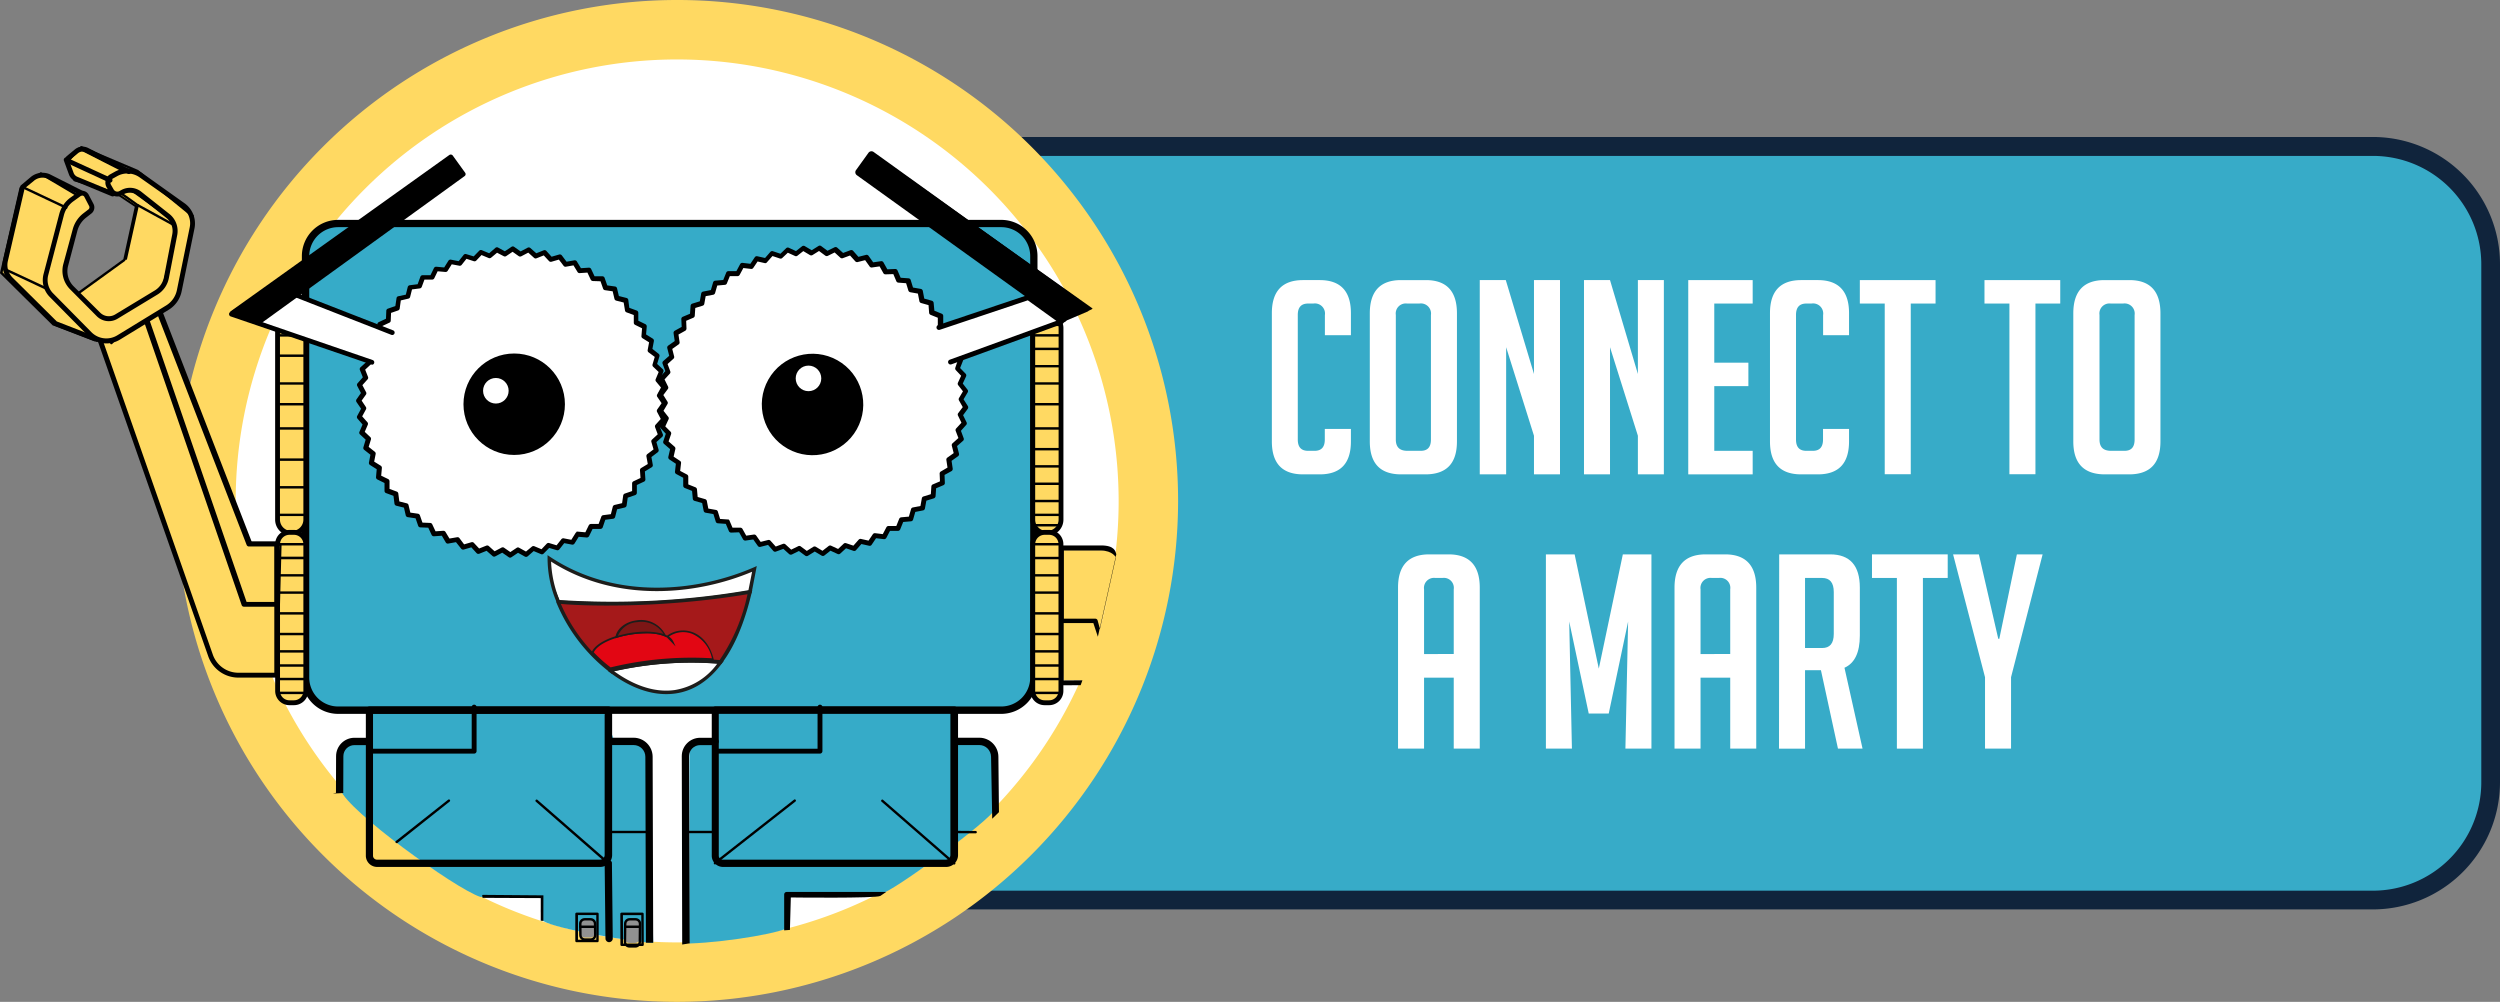 <?xml version="1.0" encoding="UTF-8" standalone="no"?>
<svg
   xmlns:dc="http://purl.org/dc/elements/1.1/"
   xmlns:cc="http://creativecommons.org/ns#"
   xmlns:rdf="http://www.w3.org/1999/02/22-rdf-syntax-ns#"
   xmlns:svg="http://www.w3.org/2000/svg"
   xmlns="http://www.w3.org/2000/svg"
   xmlns:sodipodi="http://sodipodi.sourceforge.net/DTD/sodipodi-0.dtd"
   xmlns:inkscape="http://www.inkscape.org/namespaces/inkscape"
   viewBox="0 0 553.375 221.76"
   version="1.1"
   id="svg675"
   sodipodi:docname="MartyConnectButton.svg"
   inkscape:version="1.0.2 (1.0.2+r75+1)"
   width="553.375"
   height="221.76">
  <rect x="0" y="0" width="553.375" height="221.76" fill="#808080" stroke="none"/>
  <sodipodi:namedview
     pagecolor="#ffffff"
     bordercolor="#666666"
     borderopacity="1"
     objecttolerance="10"
     gridtolerance="10"
     guidetolerance="10"
     inkscape:pageopacity="0"
     inkscape:pageshadow="2"
     inkscape:window-width="1920"
     inkscape:window-height="1056"
     id="namedview677"
     showgrid="false"
     inkscape:zoom="2"
     inkscape:cx="127.69873"
     inkscape:cy="141.60962"
     inkscape:window-x="1920"
     inkscape:window-y="0"
     inkscape:window-maximized="1"
     inkscape:current-layer="svg675"
     fit-margin-top="0"
     fit-margin-left="0"
     fit-margin-right="0"
     fit-margin-bottom="0"
     inkscape:document-rotation="0" />
  <defs
     id="defs5">
    <clipPath
       id="a">
      <circle
         cx="116.3"
         cy="111.03"
         r="103.83"
         fill="none"
         id="circle2" />
    </clipPath>
  </defs>
  <rect
     x="122.215"
     y="32.4"
     width="429.07"
     height="166.8"
     rx="26.15"
     fill="#37abc8"
     id="rect7" />
  <path
     d="m 525.235,201.3 h -377 a 28.18,28.18 0 0 1 -28.14,-28.15 V 58.44 a 28.16,28.16 0 0 1 28.14,-28.12 h 377 a 28.16,28.16 0 0 1 28.14,28.12 v 114.71 a 28.18,28.18 0 0 1 -28.14,28.15 z m -377,-166.79 a 24,24 0 0 0 -24,23.93 v 114.71 a 24,24 0 0 0 24,24 h 377 a 24,24 0 0 0 24,-24 V 58.44 a 24,24 0 0 0 -24,-23.93 z"
     fill="#10243c"
     id="path9" />
  <g
     id="g8419"
     transform="translate(-0.455)">
    <g
       id="g8400">
      <path
         d="m 315.67,165.71 h -5.76 v -35.64 c 0,-4.89 2.31,-7.36 6.9,-7.36 h 4.29 c 4.59,0 6.9,2.47 6.9,7.36 v 35.64 h -5.76 V 150 h -6.57 z m 6.57,-20.94 v -14.32 a 2.21,2.21 0 0 0 -2.5,-2.52 h -1.57 a 2.22,2.22 0 0 0 -2.5,2.52 v 14.32 z"
         fill="#ffffff"
         id="path31" />
      <path
         d="m 354.35,148 5.32,-25.29 H 366 v 43 h -5.76 l 0.6,-28.14 -4.29,20.37 h -4.43 l -4.32,-20.37 0.6,28.14 h -5.76 v -43 H 349 Z"
         fill="#ffffff"
         id="path33" />
      <path
         d="m 376.87,165.71 h -5.76 v -35.64 c 0,-4.89 2.31,-7.36 6.9,-7.36 h 4.29 c 4.59,0 6.9,2.47 6.9,7.36 v 35.64 h -5.76 V 150 h -6.57 z m 6.57,-20.94 v -14.32 a 2.21,2.21 0 0 0 -2.5,-2.52 h -1.57 a 2.22,2.22 0 0 0 -2.5,2.52 v 14.32 z"
         fill="#ffffff"
         id="path35" />
      <path
         d="m 394.28,122.71 h 11.28 c 4.37,0 6.57,2.47 6.57,7.36 v 10.62 c 0,3.75 -1.14,6.11 -3.4,7.12 l 4,17.9 h -5.44 l -3.77,-17.36 H 400 v 17.36 h -5.76 z m 5.72,20.73 h 3.78 c 1.71,0 2.58,-1 2.58,-3.13 v -9.26 c 0,-2.09 -0.87,-3.12 -2.58,-3.12 H 400 Z"
         fill="#ffffff"
         id="path37" />
      <path
         d="m 426.09,127.93 v 37.78 h -5.76 v -37.78 h -5.51 v -5.22 h 16.76 v 5.22 z"
         fill="#ffffff"
         id="path39" />
      <path
         d="m 445.6,165.71 h -5.76 V 149.9 l -7.07,-27.19 h 5.71 l 4.29,18.69 H 443 l 3.89,-18.69 h 5.7 l -6.99,27.19 z"
         fill="#ffffff"
         id="path41" />
    </g>
    <g
       id="g8392"
       transform="translate(83.34,161.282)">
      <path
         d="m 216.14,-66.332 v 2.75 c 0,4.89 -2.31,7.3 -6.9,7.3 h -3.7 c -4.59,0 -6.9,-2.41 -6.9,-7.3 v -28.39 c 0,-4.86 2.31,-7.31 6.9,-7.31 h 3.7 c 4.59,0 6.9,2.45 6.9,7.31 v 4.88 h -5.76 v -4.45 a 2.24,2.24 0 0 0 -2.56,-2.55 h -1.16 q -2.28,0 -2.28,2.52 v 27.58 c 0,1.68 0.76,2.5 2.28,2.5 h 1.44 c 1.5,0 2.26,-0.82 2.26,-2.5 v -2.34 z"
         fill="#ffffff"
         id="path7102" />
      <path
         d="m 227.27,-56.282 c -4.64,0 -6.95,-2.41 -6.95,-7.3 v -28.34 c 0,-4.89 2.31,-7.36 6.9,-7.36 h 5.51 c 4.6,0 6.88,2.47 6.88,7.36 v 28.34 c 0,4.89 -2.31,7.3 -7,7.3 z m 1.39,-5.21 h 2.93 c 1.52,0 2.26,-0.82 2.26,-2.5 v -27.55 a 2.24,2.24 0 0 0 -2.56,-2.55 h -2.71 a 2.22,2.22 0 0 0 -2.5,2.52 v 27.58 c 0,1.68 0.84,2.5 2.58,2.5 z"
         fill="#ffffff"
         id="path7104" />
      <path
         d="m 256.66,-78.502 v -20.78 h 5.76 v 43 h -5.76 v -8.55 l -6.16,-19.59 v 28.14 h -5.84 v -43 h 5.76 z"
         fill="#ffffff"
         id="path7106" />
      <path
         d="m 279.66,-78.502 v -20.78 h 5.75 v 43 h -5.75 v -8.55 l -6.17,-19.59 v 28.14 h -5.76 v -43 h 5.76 z"
         fill="#ffffff"
         id="path7108" />
      <path
         d="m 290.81,-56.282 v -43 h 14.26 v 5.19 h -8.5 v 13.09 h 7.55 v 5.19 h -7.55 v 14.32 h 8.5 v 5.21 z"
         fill="#ffffff"
         id="path7110" />
      <path
         d="m 326.4,-66.332 v 2.75 c 0,4.89 -2.31,7.3 -6.9,7.3 h -3.7 c -4.59,0 -6.9,-2.41 -6.9,-7.3 v -28.39 c 0,-4.86 2.31,-7.31 6.9,-7.31 h 3.7 c 4.59,0 6.9,2.45 6.9,7.31 v 4.88 h -5.74 v -4.45 a 2.24,2.24 0 0 0 -2.57,-2.55 h -1.14 c -1.53,0 -2.29,0.84 -2.29,2.52 v 27.58 c 0,1.68 0.76,2.5 2.29,2.5 h 1.44 c 1.49,0 2.25,-0.82 2.25,-2.5 v -2.34 z"
         fill="#ffffff"
         id="path7112" />
      <path
         d="m 340.06,-94.092 v 37.78 h -5.76 v -37.78 h -5.51 v -5.19 h 16.76 v 5.19 z"
         fill="#ffffff"
         id="path7114" />
      <path
         d="m 367.66,-94.092 v 37.78 h -5.76 v -37.78 h -5.52 v -5.19 h 16.77 v 5.19 z"
         fill="#ffffff"
         id="path7116" />
      <path
         d="m 383.04,-56.282 c -4.65,0 -7,-2.41 -7,-7.3 v -28.34 c 0,-4.89 2.31,-7.36 6.9,-7.36 h 5.52 c 4.59,0 6.87,2.47 6.87,7.36 v 28.34 c 0,4.89 -2.31,7.3 -6.95,7.3 z m 1.38,-5.21 h 2.94 c 1.52,0 2.25,-0.82 2.25,-2.5 v -27.55 a 2.24,2.24 0 0 0 -2.55,-2.55 h -2.72 a 2.22,2.22 0 0 0 -2.5,2.52 v 27.58 c 0,1.68 0.82,2.5 2.58,2.5 z"
         fill="#ffffff"
         id="path7118" />
    </g>
  </g>
  <g
     id="g1466"
     transform="translate(333.086,-24.056)">
    <circle
       cx="-182.724"
       cy="134.623"
       r="104.3"
       fill="#ffffff"
       id="circle43"
       style="fill:#ffffff;fill-opacity:1" />
    <path
       d="m -183.204,245.816 a 110.88,110.88 0 1 1 110.89,-110.89 111,111 0 0 1 -110.89,110.89 z m 0,-208.6 a 97.72,97.72 0 1 0 97.73,97.71 97.82,97.82 0 0 0 -97.73,-97.71 z"
       fill="#ffda61"
       id="path633"
       style="fill:#ffd962;fill-opacity:1" />
    <path
       d="m -111.442,181.249 h -146.811 a 7.203,7.203 0 0 1 -7.203,-7.203 V 80.741 a 7.203,7.203 0 0 1 7.203,-7.203 h 146.811 a 7.203,7.203 0 0 1 7.203,7.203 V 174.046 a 7.215,7.215 0 0 1 -7.203,7.203 z"
       fill="#36abc8"
       id="path443"
       style="stroke-width:1.16" />
    <path
       d="m -111.442,182.072 h -146.811 a 8.027,8.027 0 0 1 -8.015,-8.015 V 80.73 a 8.027,8.027 0 0 1 8.015,-8.003 h 146.811 a 8.015,8.015 0 0 1 8.003,8.003 V 174.046 a 8.038,8.038 0 0 1 -8.003,8.027 z M -258.253,74.339 a 6.403,6.403 0 0 0 -6.38,6.391 V 174.046 a 6.391,6.391 0 0 0 6.391,6.391 h 146.8 a 6.414,6.414 0 0 0 6.391,-6.391 V 80.73 a 6.403,6.403 0 0 0 -6.391,-6.391 z"
       id="path445"
       style="fill:#000000;fill-opacity:1;stroke-width:1.16" />
    <polygon
       points="117.37,101.61 116.94,103.34 115.16,103.56 114.54,105.24 112.75,105.27 111.96,106.88 110.18,106.73 109.23,108.25 107.47,107.92 106.37,109.32 104.65,108.81 103.4,110.09 101.75,109.39 100.38,110.54 98.81,109.68 97.33,110.67 95.87,109.65 94.28,110.48 92.92,109.31 91.27,109.98 90.04,108.67 88.32,109.17 87.24,107.73 85.48,108.05 84.55,106.51 82.77,106.64 82,105.01 80.22,104.94 79.63,103.25 77.86,103 77.45,101.25 75.72,100.82 75.5,99.05 73.82,98.43 73.79,96.64 72.17,95.85 72.33,94.06 70.81,93.12 71.14,91.36 69.74,90.25 70.25,88.54 68.97,87.29 69.67,85.65 68.53,84.27 69.38,82.7 68.39,81.22 69.41,79.75 68.58,78.17 69.75,76.81 69.08,75.15 70.39,73.93 69.89,72.2 71.33,71.13 71.02,69.37 72.55,68.44 72.42,66.65 74.05,65.89 74.12,64.1 75.81,63.52 76.06,61.75 77.81,61.34 78.24,59.61 80.01,59.38 80.63,57.7 82.42,57.67 83.21,56.05 85,56.21 85.94,54.7 87.7,55.03 88.81,53.63 90.51,54.15 91.76,52.86 93.41,53.56 94.79,52.41 96.35,53.27 97.84,52.27 99.31,53.3 100.89,52.46 102.24,53.64 103.91,52.97 105.13,54.28 106.85,53.78 107.93,55.22 109.69,54.9 110.62,56.43 112.41,56.31 113.17,57.94 114.96,58 115.54,59.69 117.31,59.95 117.72,61.69 119.45,62.12 119.68,63.9 121.36,64.52 121.39,66.31 123,67.1 122.85,68.88 124.36,69.83 124.03,71.59 125.43,72.69 124.92,74.41 126.2,75.65 125.5,77.3 126.65,78.67 125.78,80.24 126.79,81.73 125.76,83.19 126.6,84.78 125.43,86.14 126.09,87.8 124.78,89.01 125.28,90.73 123.84,91.82 124.16,93.58 122.63,94.51 122.74,96.3 121.12,97.06 121.06,98.84 119.37,99.43 119.11,101.2 "
       fill="#ffffff"
       id="polygon595"
       transform="matrix(1.16,0,0,1.16,-333.068,18.523)" />
    <path
       d="m -202.936,142.96 a 0.464,0.464 0 0 1 -0.302,0.07 l -1.751,-0.151 -0.928,1.485 a 0.534,0.534 0 0 1 -0.557,0.244 l -1.717,-0.325 -1.079,1.369 a 0.534,0.534 0 0 1 -0.58,0.186 l -1.67,-0.499 -1.23,1.253 a 0.51,0.51 0 0 1 -0.592,0.116 l -1.612,-0.673 -1.334,1.16 a 0.545,0.545 0 0 1 -0.603,0.07 l -1.531,-0.847 -1.45,0.974 a 0.499,0.499 0 0 1 -0.603,0 l -1.438,-0.998 -1.543,0.812 a 0.522,0.522 0 0 1 -0.603,-0.07 l -1.322,-1.16 -1.624,0.65 a 0.534,0.534 0 0 1 -0.592,-0.139 l -1.16,-1.276 -1.67,0.487 a 0.534,0.534 0 0 1 -0.58,-0.197 l -1.148,-1.438 -1.717,0.313 a 0.51,0.51 0 0 1 -0.545,-0.255 l -0.87,-1.485 -1.74,0.128 a 0.545,0.545 0 0 1 -0.522,-0.313 l -0.742,-1.589 -1.751,-0.07 a 0.522,0.522 0 0 1 -0.487,-0.36 l -0.568,-1.647 -1.728,-0.255 a 0.534,0.534 0 0 1 -0.452,-0.406 l -0.394,-1.705 -1.693,-0.418 a 0.545,0.545 0 0 1 -0.406,-0.452 l -0.22,-1.74 -1.635,-0.603 a 0.51,0.51 0 0 1 -0.348,-0.487 v -1.751 l -1.577,-0.777 a 0.545,0.545 0 0 1 -0.302,-0.534 l 0.151,-1.74 -1.473,-0.928 a 0.534,0.534 0 0 1 -0.244,-0.557 l 0.325,-1.717 -1.38,-1.09 a 0.522,0.522 0 0 1 -0.174,-0.568 l 0.499,-1.682 -1.253,-1.16 a 0.522,0.522 0 0 1 -0.116,-0.592 l 0.684,-1.601 -1.16,-1.346 a 0.545,0.545 0 0 1 0,-0.603 l 0.835,-1.543 -1.032,-1.508 a 0.545,0.545 0 0 1 0,-0.545 l 0.998,-1.427 -0.812,-1.554 a 0.522,0.522 0 0 1 0.07,-0.603 l 1.16,-1.322 -0.65,-1.624 a 0.545,0.545 0 0 1 0.139,-0.592 l 1.276,-1.16 -0.487,-1.693 a 0.545,0.545 0 0 1 0.197,-0.58 l 1.392,-1.044 -0.302,-1.717 a 0.534,0.534 0 0 1 0.255,-0.557 l 1.496,-0.905 -0.093,-1.821 a 0.51,0.51 0 0 1 0.313,-0.522 l 1.589,-0.754 0.07,-1.74 a 0.51,0.51 0 0 1 0.36,-0.487 l 1.647,-0.58 0.255,-1.728 a 0.499,0.499 0 0 1 0.406,-0.441 l 1.659,-0.348 0.418,-1.693 a 0.534,0.534 0 0 1 0.452,-0.394 l 1.74,-0.22 0.603,-1.647 a 0.51,0.51 0 0 1 0.487,-0.348 h 1.751 l 0.766,-1.577 a 0.557,0.557 0 0 1 0.534,-0.302 l 1.74,0.162 0.928,-1.485 a 0.545,0.545 0 0 1 0.557,-0.244 l 1.717,0.336 1.09,-1.38 a 0.534,0.534 0 0 1 0.568,-0.186 l 1.67,0.51 1.218,-1.253 a 0.51,0.51 0 0 1 0.592,-0.116 l 1.612,0.673 1.346,-1.16 a 0.51,0.51 0 0 1 0.592,-0.116 l 1.531,0.835 1.462,-0.974 a 0.51,0.51 0 0 1 0.603,0 l 1.427,1.009 1.554,-0.824 a 0.545,0.545 0 0 1 0.603,0.07 l 1.311,1.16 1.635,-0.65 a 0.534,0.534 0 0 1 0.592,0.128 l 1.16,1.288 1.682,-0.487 a 0.557,0.557 0 0 1 0.58,0.186 l 1.056,1.404 1.717,-0.302 a 0.534,0.534 0 0 1 0.557,0.244 l 0.905,1.496 1.74,-0.116 a 0.545,0.545 0 0 1 0.522,0.302 l 0.754,1.601 h 1.74 a 0.534,0.534 0 0 1 0.487,0.36 l 0.58,1.659 1.728,0.244 a 0.534,0.534 0 0 1 0.441,0.406 l 0.406,1.705 1.693,0.429 a 0.522,0.522 0 0 1 0.394,0.452 l 0.22,1.728 1.647,0.603 a 0.534,0.534 0 0 1 0.348,0.499 v 1.751 l 1.566,0.766 a 0.557,0.557 0 0 1 0.302,0.522 l -0.151,1.751 1.485,0.928 a 0.545,0.545 0 0 1 0.244,0.557 l -0.325,1.717 1.369,1.079 a 0.545,0.545 0 0 1 0.186,0.58 l -0.51,1.67 1.253,1.16 a 0.51,0.51 0 0 1 0.116,0.592 l -0.65,1.728 1.16,1.346 a 0.51,0.51 0 0 1 0,0.603 l -0.847,1.531 0.986,1.45 a 0.522,0.522 0 0 1 0,0.603 l -1.009,1.438 0.824,1.543 a 0.545,0.545 0 0 1 -0.07,0.603 l -1.16,1.334 0.65,1.612 a 0.534,0.534 0 0 1 -0.128,0.592 l -1.288,1.16 0.487,1.682 a 0.534,0.534 0 0 1 -0.186,0.568 l -1.403,1.067 0.302,1.717 a 0.51,0.51 0 0 1 -0.244,0.545 l -1.508,0.916 0.116,1.751 a 0.51,0.51 0 0 1 -0.302,0.51 l -1.589,0.742 v 1.751 a 0.557,0.557 0 0 1 -0.36,0.487 l -1.659,0.568 -0.244,1.728 a 0.545,0.545 0 0 1 -0.406,0.452 l -1.705,0.394 -0.429,1.693 a 0.545,0.545 0 0 1 -0.452,0.406 l -1.728,0.22 -0.568,1.67 a 0.568,0.568 0 0 1 -0.499,0.36 h -1.751 l -0.766,1.577 a 0.51,0.51 0 0 1 -0.244,0.244 z m -2.598,-1.16 a 0.487,0.487 0 0 1 0.313,-0.07 l 1.705,0.151 0.754,-1.543 a 0.557,0.557 0 0 1 0.476,-0.302 h 1.705 l 0.592,-1.601 a 0.51,0.51 0 0 1 0.429,-0.348 l 1.693,-0.22 0.418,-1.647 a 0.545,0.545 0 0 1 0.394,-0.394 l 1.67,-0.394 0.244,-1.693 a 0.534,0.534 0 0 1 0.348,-0.429 l 1.624,-0.557 v -1.705 a 0.522,0.522 0 0 1 0.313,-0.464 l 1.543,-0.731 -0.116,-1.705 a 0.557,0.557 0 0 1 0.267,-0.499 l 1.462,-0.882 -0.302,-1.682 a 0.545,0.545 0 0 1 0.209,-0.522 l 1.369,-1.032 -0.476,-1.647 a 0.51,0.51 0 0 1 0.151,-0.534 l 1.253,-1.16 -0.58,-1.554 a 0.568,0.568 0 0 1 0.093,-0.557 l 1.16,-1.288 -0.8,-1.519 a 0.557,0.557 0 0 1 0,-0.557 l 0.986,-1.403 -0.963,-1.415 a 0.51,0.51 0 0 1 0,-0.557 l 0.824,-1.508 -1.09,-1.311 a 0.522,0.522 0 0 1 -0.081,-0.545 l 0.661,-1.577 -1.218,-1.16 a 0.51,0.51 0 0 1 -0.139,-0.534 l 0.487,-1.647 -1.38,-1.021 a 0.534,0.534 0 0 1 -0.186,-0.522 l 0.313,-1.682 -1.45,-0.905 a 0.51,0.51 0 0 1 -0.244,-0.499 l 0.139,-1.705 -1.531,-0.754 a 0.522,0.522 0 0 1 -0.302,-0.476 v -1.705 l -1.601,-0.592 a 0.534,0.534 0 0 1 -0.348,-0.429 l -0.29,-1.751 -1.659,-0.418 a 0.534,0.534 0 0 1 -0.383,-0.394 l -0.394,-1.67 -1.693,-0.244 a 0.51,0.51 0 0 1 -0.429,-0.348 l -0.568,-1.624 -1.705,-0.058 a 0.557,0.557 0 0 1 -0.464,-0.313 l -0.731,-1.554 -1.705,0.116 a 0.499,0.499 0 0 1 -0.487,-0.255 l -0.893,-1.462 -1.682,0.302 a 0.51,0.51 0 0 1 -0.51,-0.209 l -1.044,-1.369 -1.635,0.476 a 0.534,0.534 0 0 1 -0.545,-0.151 l -1.16,-1.253 -1.601,0.638 a 0.499,0.499 0 0 1 -0.545,-0.093 l -1.288,-1.16 -1.52,0.8 a 0.568,0.568 0 0 1 -0.557,0 l -1.392,-0.986 -1.427,0.963 a 0.534,0.534 0 0 1 -0.557,0 l -1.45,-0.754 -1.311,1.09 a 0.534,0.534 0 0 1 -0.557,0.081 l -1.577,-0.661 -1.16,1.23 a 0.534,0.534 0 0 1 -0.534,0.139 l -1.635,-0.534 -1.067,1.346 a 0.522,0.522 0 0 1 -0.522,0.186 l -1.67,-0.313 -0.905,1.45 a 0.534,0.534 0 0 1 -0.51,0.244 l -1.705,-0.151 -0.742,1.543 a 0.534,0.534 0 0 1 -0.476,0.302 h -1.705 l -0.592,1.601 a 0.545,0.545 0 0 1 -0.441,0.348 l -1.717,0.22 -0.418,1.659 a 0.499,0.499 0 0 1 -0.394,0.383 l -1.67,0.394 -0.232,1.693 a 0.568,0.568 0 0 1 -0.313,0.51 l -1.612,0.557 -0.07,1.705 a 0.487,0.487 0 0 1 -0.302,0.464 l -1.554,0.731 0.116,1.705 a 0.522,0.522 0 0 1 -0.255,0.487 l -1.462,0.893 0.29,1.682 a 0.534,0.534 0 0 1 -0.197,0.522 l -1.38,1.021 0.487,1.647 a 0.58,0.58 0 0 1 -0.151,0.545 l -1.253,1.16 0.626,1.589 a 0.522,0.522 0 0 1 -0.081,0.545 l -1.16,1.299 0.8,1.52 a 0.534,0.534 0 0 1 0,0.557 l -0.963,1.346 0.94,1.415 a 0.534,0.534 0 0 1 0,0.557 l -0.824,1.508 1.16,1.311 a 0.534,0.534 0 0 1 0.081,0.557 l -0.673,1.566 1.23,1.16 a 0.534,0.534 0 0 1 0.139,0.534 l -0.499,1.635 1.346,1.067 a 0.522,0.522 0 0 1 0.197,0.522 l -0.325,1.67 1.45,0.905 a 0.557,0.557 0 0 1 0.255,0.51 l -0.151,1.705 1.543,0.742 a 0.58,0.58 0 0 1 0.302,0.476 v 1.705 l 1.601,0.592 a 0.534,0.534 0 0 1 0.348,0.487 l 0.22,1.693 1.647,0.418 a 0.522,0.522 0 0 1 0.394,0.394 l 0.394,1.659 1.693,0.244 a 0.568,0.568 0 0 1 0.429,0.36 l 0.557,1.612 1.705,0.07 a 0.522,0.522 0 0 1 0.464,0.302 l 0.731,1.554 1.705,-0.116 a 0.545,0.545 0 0 1 0.499,0.255 l 0.882,1.462 1.682,-0.29 a 0.51,0.51 0 0 1 0.522,0.197 l 1.032,1.38 1.635,-0.476 a 0.51,0.51 0 0 1 0.534,0.151 l 1.16,1.241 1.577,-0.626 a 0.534,0.534 0 0 1 0.557,0.081 l 1.288,1.16 1.52,-0.8 a 0.534,0.534 0 0 1 0.557,0 l 1.404,0.974 1.415,-0.94 a 0.487,0.487 0 0 1 0.557,0 l 1.496,0.824 1.311,-1.09 a 0.522,0.522 0 0 1 0.545,-0.081 l 1.577,0.661 1.16,-1.23 a 0.534,0.534 0 0 1 0.534,-0.139 l 1.647,0.499 1.056,-1.346 a 0.534,0.534 0 0 1 0.522,-0.197 l 1.682,0.325 0.905,-1.45 a 0.568,0.568 0 0 1 0.244,-0.232 z"
       id="path597"
       style="fill:#000000;fill-opacity:1;stroke-width:1.16" />
    <circle
       cx="-219.268"
       cy="113.532"
       r="11.228"
       id="circle607"
       style="fill:#000000;fill-opacity:1;stroke-width:1.16" />
    <circle
       cx="-223.328"
       cy="110.551"
       r="2.83"
       fill="#ffffff"
       id="circle619"
       style="stroke-width:1.16" />
    <polygon
       points="149.57,108.94 147.9,109.57 146.71,108.22 144.98,108.66 143.94,107.19 142.17,107.45 141.29,105.88 139.5,105.95 138.8,104.3 137.01,104.17 136.49,102.47 134.71,102.16 134.38,100.4 132.65,99.91 132.49,98.13 130.82,97.46 130.85,95.67 129.26,94.83 129.48,93.05 127.99,92.05 128.39,90.31 127.02,89.15 127.59,87.45 126.34,86.17 127.1,84.55 125.99,83.14 126.9,81.6 125.95,80.08 127.02,78.64 126.24,77.04 127.46,75.72 126.84,74.04 128.19,72.86 127.75,71.13 129.22,70.09 128.96,68.32 130.53,67.44 130.46,65.65 132.11,64.95 132.23,63.16 133.94,62.63 134.25,60.86 136,60.52 136.5,58.79 138.28,58.63 138.95,56.97 140.74,56.99 141.58,55.41 143.36,55.62 144.35,54.14 146.1,54.54 147.25,53.16 148.95,53.74 150.24,52.49 151.86,53.23 153.27,52.14 154.81,53.05 156.32,52.1 157.76,53.17 159.36,52.39 160.68,53.61 162.36,52.98 163.55,54.33 165.28,53.9 166.32,55.36 168.09,55.1 168.96,56.67 170.76,56.61 171.46,58.25 173.25,58.38 173.77,60.08 175.54,60.4 175.88,62.15 177.61,62.65 177.77,64.42 179.44,65.09 179.41,66.89 180.99,67.73 180.79,69.5 182.27,70.5 181.87,72.25 183.24,73.4 182.67,75.1 183.92,76.38 183.17,78.01 184.27,79.41 183.35,80.95 184.31,82.47 183.23,83.91 184.02,85.51 182.8,86.83 183.42,88.51 182.07,89.7 182.51,91.42 181.04,92.46 181.3,94.23 179.73,95.11 179.8,96.9 178.15,97.6 178.03,99.4 176.32,99.92 176.01,101.69 174.25,102.03 173.76,103.76 171.98,103.92 171.31,105.58 169.52,105.56 168.68,107.14 166.91,106.93 165.91,108.41 164.16,108.02 163.01,109.39 161.31,108.82 160.02,110.06 158.4,109.31 156.99,110.42 155.45,109.5 153.94,110.45 152.5,109.38 150.89,110.17 "
       fill="#ffffff"
       id="polygon611"
       transform="matrix(1.16,0,0,1.16,-333.068,18.523)" />
    <path
       d="m -168.429,143.621 a 0.487,0.487 0 0 1 -0.197,-0.209 l -0.858,-1.531 -1.751,0.07 a 0.557,0.557 0 0 1 -0.51,-0.325 l -0.684,-1.612 -1.751,-0.128 a 0.522,0.522 0 0 1 -0.476,-0.371 l -0.51,-1.659 -1.74,-0.313 a 0.534,0.534 0 0 1 -0.429,-0.429 l -0.325,-1.705 -1.693,-0.487 a 0.522,0.522 0 0 1 -0.383,-0.464 l -0.162,-1.74 -1.624,-0.65 a 0.557,0.557 0 0 1 -0.336,-0.51 v -1.751 l -1.543,-0.824 a 0.534,0.534 0 0 1 -0.278,-0.534 l 0.197,-1.74 -1.45,-0.963 a 0.568,0.568 0 0 1 -0.22,-0.568 l 0.394,-1.705 -1.346,-1.16 a 0.534,0.534 0 0 1 -0.162,-0.58 l 0.557,-1.67 -1.16,-1.253 a 0.545,0.545 0 0 1 -0.104,-0.603 l 0.742,-1.577 -1.079,-1.38 a 0.545,0.545 0 0 1 0,-0.603 l 0.893,-1.508 -0.928,-1.473 a 0.545,0.545 0 0 1 0,-0.603 l 1.056,-1.415 -0.766,-1.566 a 0.51,0.51 0 0 1 0.081,-0.592 l 1.16,-1.288 -0.615,-1.647 a 0.545,0.545 0 0 1 0.151,-0.58 l 1.322,-1.16 -0.429,-1.693 a 0.545,0.545 0 0 1 0.209,-0.568 l 1.438,-1.009 -0.255,-1.74 a 0.557,0.557 0 0 1 0.267,-0.545 l 1.531,-0.847 -0.081,-1.717 a 0.534,0.534 0 0 1 0.325,-0.522 l 1.601,-0.673 0.128,-1.763 a 0.534,0.534 0 0 1 0.383,-0.476 l 1.659,-0.51 0.302,-1.728 a 0.545,0.545 0 0 1 0.429,-0.429 l 1.717,-0.336 0.487,-1.682 a 0.534,0.534 0 0 1 0.464,-0.394 l 1.786,-0.151 0.661,-1.635 a 0.522,0.522 0 0 1 0.499,-0.325 h 1.751 l 0.824,-1.543 a 0.545,0.545 0 0 1 0.534,-0.29 l 1.74,0.209 0.974,-1.45 a 0.522,0.522 0 0 1 0.557,-0.22 l 1.717,0.383 1.16,-1.334 a 0.522,0.522 0 0 1 0.58,-0.162 l 1.659,0.557 1.264,-1.218 a 0.51,0.51 0 0 1 0.592,-0.104 l 1.589,0.731 1.369,-1.079 a 0.545,0.545 0 0 1 0.603,0 l 1.508,0.893 1.485,-0.928 a 0.522,0.522 0 0 1 0.603,0 l 1.404,1.044 1.566,-0.766 a 0.545,0.545 0 0 1 0.603,0.093 l 1.288,1.16 1.635,-0.615 a 0.568,0.568 0 0 1 0.592,0.151 l 1.16,1.322 1.682,-0.429 a 0.522,0.522 0 0 1 0.568,0.209 l 1.021,1.438 1.728,-0.255 a 0.522,0.522 0 0 1 0.545,0.267 l 0.858,1.531 1.751,-0.07 a 0.545,0.545 0 0 1 0.51,0.336 l 0.684,1.601 1.751,0.128 a 0.534,0.534 0 0 1 0.476,0.371 l 0.51,1.67 1.728,0.302 a 0.557,0.557 0 0 1 0.441,0.429 l 0.325,1.717 1.693,0.476 a 0.568,0.568 0 0 1 0.383,0.476 l 0.162,1.728 1.624,0.661 a 0.534,0.534 0 0 1 0.336,0.499 v 1.751 l 1.543,0.824 a 0.522,0.522 0 0 1 0.278,0.534 l -0.197,1.728 1.438,0.986 a 0.522,0.522 0 0 1 0.232,0.557 l -0.394,1.705 1.345,1.16 a 0.545,0.545 0 0 1 0.162,0.58 l -0.673,1.705 1.218,1.253 a 0.545,0.545 0 0 1 0.104,0.603 l -0.731,1.577 1.067,1.38 a 0.522,0.522 0 0 1 0,0.603 l -0.893,1.508 0.94,1.473 a 0.568,0.568 0 0 1 0,0.615 l -1.044,1.427 0.766,1.566 a 0.51,0.51 0 0 1 -0.081,0.592 l -1.16,1.299 0.603,1.635 a 0.51,0.51 0 0 1 -0.139,0.58 l -1.322,1.16 0.429,1.682 a 0.557,0.557 0 0 1 -0.209,0.568 l -1.438,1.021 0.255,1.728 a 0.568,0.568 0 0 1 -0.267,0.545 l -1.543,0.847 0.07,1.763 a 0.522,0.522 0 0 1 -0.325,0.51 l -1.612,0.684 -0.116,1.751 a 0.568,0.568 0 0 1 -0.383,0.476 l -1.659,0.51 -0.313,1.728 a 0.522,0.522 0 0 1 -0.418,0.429 l -1.717,0.336 -0.487,1.693 a 0.534,0.534 0 0 1 -0.464,0.383 l -1.728,0.151 -0.661,1.635 a 0.557,0.557 0 0 1 -0.51,0.336 h -1.751 l -0.812,1.554 a 0.568,0.568 0 0 1 -0.545,0.278 l -1.728,-0.209 -0.974,1.45 a 0.51,0.51 0 0 1 -0.557,0.22 l -1.717,-0.383 -1.16,1.334 a 0.534,0.534 0 0 1 -0.58,0.174 l -1.659,-0.568 -1.264,1.16 a 0.51,0.51 0 0 1 -0.592,0.104 l -1.589,-0.731 -1.369,1.079 a 0.545,0.545 0 0 1 -0.603,0 l -1.508,-0.893 -1.485,0.928 a 0.522,0.522 0 0 1 -0.603,0 l -1.415,-1.044 -1.554,0.766 a 0.568,0.568 0 0 1 -0.603,-0.081 l -1.288,-1.16 -1.635,0.603 a 0.522,0.522 0 0 1 -0.592,-0.151 l -1.16,-1.322 -1.693,0.429 a 0.522,0.522 0 0 1 -0.568,-0.209 l -1.009,-1.427 -1.728,0.244 a 0.51,0.51 0 0 1 -0.348,-0.093 z m -3.41,-4.582 a 0.499,0.499 0 0 1 0.232,0.255 l 0.661,1.566 h 1.717 a 0.534,0.534 0 0 1 0.487,0.267 l 0.835,1.496 1.682,-0.244 a 0.557,0.557 0 0 1 0.522,0.22 l 0.986,1.404 1.647,-0.418 a 0.534,0.534 0 0 1 0.534,0.162 l 1.16,1.288 1.601,-0.592 a 0.545,0.545 0 0 1 0.557,0.116 l 1.264,1.16 1.519,-0.742 a 0.534,0.534 0 0 1 0.557,0 l 1.38,1.021 1.438,-0.905 a 0.557,0.557 0 0 1 0.568,0 l 1.462,0.882 1.357,-1.056 a 0.534,0.534 0 0 1 0.557,-0.07 l 1.543,0.719 1.23,-1.16 a 0.522,0.522 0 0 1 0.545,-0.116 l 1.612,0.545 1.16,-1.311 a 0.522,0.522 0 0 1 0.522,-0.174 l 1.67,0.371 0.951,-1.415 a 0.557,0.557 0 0 1 0.51,-0.232 l 1.693,0.209 0.8,-1.52 a 0.522,0.522 0 0 1 0.487,-0.278 h 1.705 l 0.638,-1.589 a 0.568,0.568 0 0 1 0.452,-0.336 l 1.693,-0.151 0.476,-1.659 a 0.534,0.534 0 0 1 0.406,-0.371 l 1.682,-0.325 0.302,-1.693 a 0.522,0.522 0 0 1 0.371,-0.418 l 1.624,-0.499 0.116,-1.717 a 0.522,0.522 0 0 1 0.325,-0.452 l 1.577,-0.673 -0.07,-1.705 a 0.522,0.522 0 0 1 0.278,-0.487 l 1.462,-0.858 -0.255,-1.693 a 0.545,0.545 0 0 1 0.22,-0.51 l 1.404,-0.998 -0.418,-1.647 a 0.545,0.545 0 0 1 0.174,-0.534 l 1.288,-1.16 -0.603,-1.577 a 0.534,0.534 0 0 1 0.116,-0.545 l 1.16,-1.264 -0.742,-1.531 a 0.534,0.534 0 0 1 0,-0.557 l 1.032,-1.369 -0.824,-1.462 a 0.534,0.534 0 0 1 0,-0.557 l 0.87,-1.473 -1.044,-1.346 a 0.534,0.534 0 0 1 -0.07,-0.557 l 0.708,-1.543 -1.16,-1.23 a 0.557,0.557 0 0 1 -0.128,-0.545 l 0.545,-1.624 -1.311,-1.16 a 0.545,0.545 0 0 1 -0.174,-0.534 l 0.383,-1.67 -1.415,-0.951 a 0.522,0.522 0 0 1 -0.232,-0.51 l 0.128,-1.612 -1.519,-0.812 a 0.51,0.51 0 0 1 -0.278,-0.476 v -1.717 l -1.589,-0.638 a 0.557,0.557 0 0 1 -0.336,-0.452 l -0.128,-1.705 -1.647,-0.464 a 0.545,0.545 0 0 1 -0.383,-0.418 l -0.325,-1.67 -1.693,-0.302 a 0.568,0.568 0 0 1 -0.418,-0.371 l -0.499,-1.624 -1.717,-0.128 a 0.534,0.534 0 0 1 -0.452,-0.325 l -0.661,-1.566 -1.717,0.058 a 0.522,0.522 0 0 1 -0.487,-0.267 l -0.835,-1.496 -1.693,0.244 a 0.522,0.522 0 0 1 -0.51,-0.22 l -0.998,-1.404 -1.647,0.418 a 0.545,0.545 0 0 1 -0.534,-0.162 l -1.16,-1.288 -1.601,0.592 a 0.545,0.545 0 0 1 -0.545,-0.104 l -1.264,-1.16 -1.52,0.754 a 0.534,0.534 0 0 1 -0.557,-0.058 l -1.38,-1.021 -1.45,0.905 a 0.557,0.557 0 0 1 -0.557,0 l -1.473,-0.882 -1.346,1.056 a 0.522,0.522 0 0 1 -0.545,0 l -1.531,-0.696 -1.23,1.16 a 0.522,0.522 0 0 1 -0.545,0.116 l -1.624,-0.545 -1.16,1.311 a 0.568,0.568 0 0 1 -0.464,0.278 l -1.67,-0.383 -0.951,1.415 a 0.51,0.51 0 0 1 -0.51,0.232 l -1.693,-0.197 -0.812,1.508 a 0.545,0.545 0 0 1 -0.476,0.29 h -1.705 l -0.65,1.601 a 0.499,0.499 0 0 1 -0.441,0.325 l -1.693,0.151 -0.476,1.659 a 0.557,0.557 0 0 1 -0.418,0.383 l -1.67,0.313 -0.302,1.693 a 0.522,0.522 0 0 1 -0.371,0.418 l -1.624,0.499 -0.116,1.717 a 0.522,0.522 0 0 1 -0.325,0.452 l -1.577,0.673 0.07,1.717 a 0.568,0.568 0 0 1 -0.278,0.487 l -1.496,0.835 0.244,1.682 a 0.499,0.499 0 0 1 -0.22,0.51 l -1.403,0.998 0.418,1.647 a 0.51,0.51 0 0 1 -0.162,0.534 l -1.288,1.16 0.592,1.601 a 0.522,0.522 0 0 1 -0.104,0.545 l -1.16,1.264 0.754,1.531 a 0.534,0.534 0 0 1 0,0.557 l -1.021,1.369 0.905,1.45 a 0.51,0.51 0 0 1 0,0.557 l -0.87,1.473 1.056,1.346 a 0.51,0.51 0 0 1 0.058,0.557 l -0.719,1.554 1.16,1.16 a 0.557,0.557 0 0 1 0.128,0.545 l -0.557,1.624 1.322,1.16 a 0.545,0.545 0 0 1 0.174,0.534 l -0.383,1.67 1.415,0.94 a 0.51,0.51 0 0 1 0.232,0.51 l -0.197,1.705 1.508,0.8 a 0.545,0.545 0 0 1 0.29,0.476 v 1.717 l 1.589,0.638 a 0.568,0.568 0 0 1 0.336,0.452 l 0.151,1.693 1.647,0.476 a 0.522,0.522 0 0 1 0.383,0.406 l 0.325,1.682 1.693,0.302 a 0.522,0.522 0 0 1 0.418,0.371 l 0.499,1.624 1.705,0.116 a 0.418,0.418 0 0 1 0.151,0 z"
       id="path613"
       style="fill:#000000;fill-opacity:1;stroke-width:1.16" />
    <circle
       cx="-174.113"
       cy="-77.888"
       r="11.228"
       transform="rotate(-60.65)"
       id="circle615"
       style="fill:#000000;fill-opacity:1;stroke-width:1.16" />
    <circle
       cx="-154.127"
       cy="107.814"
       r="2.83"
       fill="#ffffff"
       id="circle623"
       style="stroke-width:1.16" />
    <path
       d="m -98.509,145.825 h 8.734 c 4.561,0.12 3.785,0.903 3.785,0.903 1.247,-0.338 -6.358,27.857 -7.501,27.914 l -4.183,0.03 -0.858,-12.701 z"
       fill="#ffd962"
       id="path199"
       sodipodi:nodetypes="ccccccc"
       style="fill:#ffd962;fill-opacity:1;stroke-width:1.16" />
    <path
       d="m -91.074,161.971 h -7.076 c -0.295,0 -0.534,-0.239 -0.534,-0.534 v -16.111 c -0.007,-0.297 0.236,-0.54 0.534,-0.534 h 8.734 c 3.084,-0.028 3.238,1.344 3.425,1.935 l -4.081,18.278 z m 4.993,-14.515 c 0,0 -0.7,-1.525 -3.312,-1.538 h -8.212 v 15.079 h 6.96 c 0.233,-9.2e-4 0.439,0.149 0.51,0.371 l 0.52,1.9 z"
       id="path201"
       sodipodi:nodetypes="csscccccccccccccc"
       style="fill:#000000;fill-opacity:1;stroke-width:1.16" />
    <path
       d="m -93.491,174.642 -4.183,0.03 v -13.235 c 0,-0.301 -0.244,-0.545 -0.545,-0.545 -0.299,-7e-5 -0.54,0.246 -0.534,0.545 v 13.768 c -0.007,0.299 0.234,0.545 0.534,0.545 l 4.334,-0.03 z"
       id="path207"
       sodipodi:nodetypes="ccscccccc"
       style="fill:#000000;fill-opacity:1;stroke-width:1.16" />
    <path
       d="m -268.414,142.101 h -0.209 a 3.027,3.027 0 0 1 -2.969,-3.027 V 96.679 a 3.016,3.016 0 0 1 3.027,-3.016 h 0.209 a 3.016,3.016 0 0 1 3.016,3.016 v 42.395 a 3.016,3.016 0 0 1 -3.074,3.027 z"
       fill="#ffd962"
       id="path253"
       style="stroke-width:1.16" />
    <path
       d="m -268.414,142.635 h -0.209 a 3.549,3.549 0 0 1 -3.561,-3.561 V 96.69 a 3.561,3.561 0 0 1 3.561,-3.573 h 0.209 a 3.573,3.573 0 0 1 3.561,3.573 v 42.384 a 3.561,3.561 0 0 1 -3.561,3.561 z m -0.209,-48.438 a 2.494,2.494 0 0 0 -2.494,2.494 v 42.384 a 2.505,2.505 0 0 0 2.494,2.494 h 0.209 a 2.494,2.494 0 0 0 2.482,-2.494 V 96.69 a 2.482,2.482 0 0 0 -2.482,-2.494 z"
       id="path255"
       style="fill:#000000;fill-opacity:1;stroke-width:1.16" />
    <path
       d="m -268.02,179.613 h -0.998 a 2.633,2.633 0 0 1 -2.575,-2.621 v -32.478 a 2.633,2.633 0 0 1 2.621,-2.621 h 0.998 a 2.621,2.621 0 0 1 2.621,2.621 v 32.478 a 2.621,2.621 0 0 1 -2.668,2.621 z"
       fill="#ffd962"
       id="path257"
       style="stroke-width:1.16" />
    <path
       d="m -268.02,180.147 h -0.998 a 3.155,3.155 0 0 1 -3.155,-3.155 v -32.478 a 3.155,3.155 0 0 1 3.155,-3.155 h 0.998 a 3.167,3.167 0 0 1 3.167,3.155 v 32.478 a 3.167,3.167 0 0 1 -3.167,3.155 z m -0.998,-37.709 a 2.088,2.088 0 0 0 -2.088,2.076 v 32.478 a 2.088,2.088 0 0 0 2.088,2.076 h 0.998 a 2.088,2.088 0 0 0 2.088,-2.076 v -32.478 a 2.088,2.088 0 0 0 -2.088,-2.076 z"
       id="path259"
       style="fill:#000000;fill-opacity:1;stroke-width:1.16" />
    <path
       d="m -265.503,96.238 h -6.09 a 0.278,0.278 0 0 1 0,-0.545 h 6.043 a 0.278,0.278 0 0 1 0,0.545 z"
       id="path261"
       style="fill:#000000;fill-opacity:1;stroke-width:1.16" />
    <path
       d="m -265.503,98.558 h -6.09 a 0.278,0.278 0 0 1 0,-0.545 h 6.043 a 0.278,0.278 0 0 1 0,0.545 z"
       id="path263"
       style="fill:#000000;fill-opacity:1;stroke-width:1.16" />
    <path
       d="m -265.503,103.058 h -6.09 a 0.267,0.267 0 0 1 0,-0.534 h 6.043 a 0.267,0.267 0 0 1 0,0.534 z"
       id="path267"
       style="fill:#000000;fill-opacity:1;stroke-width:1.16" />
    <path
       d="m -265.503,109.206 h -6.09 a 0.267,0.267 0 1 1 0,-0.534 h 6.043 a 0.267,0.267 0 0 1 0,0.534 z"
       id="path269"
       style="fill:#000000;fill-opacity:1;stroke-width:1.16" />
    <path
       d="m -265.503,113.799 h -6.09 a 0.267,0.267 0 1 1 0,-0.534 h 6.043 a 0.267,0.267 0 1 1 0,0.534 z"
       id="path271"
       style="fill:#000000;fill-opacity:1;stroke-width:1.16" />
    <path
       d="m -265.503,119.158 h -6.09 a 0.267,0.267 0 1 1 0,-0.534 h 6.043 a 0.267,0.267 0 0 1 0,0.534 z"
       id="path273"
       style="fill:#000000;fill-opacity:1;stroke-width:1.16" />
    <path
       d="m -265.503,126.071 h -6.09 a 0.278,0.278 0 0 1 0,-0.545 h 6.043 a 0.278,0.278 0 0 1 0,0.545 z"
       id="path275"
       style="fill:#000000;fill-opacity:1;stroke-width:1.16" />
    <path
       d="m -265.503,132.196 h -6.09 a 0.278,0.278 0 0 1 0,-0.545 h 6.043 a 0.278,0.278 0 0 1 0,0.545 z"
       id="path277"
       style="fill:#000000;fill-opacity:1;stroke-width:1.16" />
    <path
       d="m -265.503,138.285 h -6.09 a 0.267,0.267 0 1 1 0,-0.534 h 6.043 a 0.267,0.267 0 0 1 0,0.534 z"
       id="path283"
       style="fill:#000000;fill-opacity:1;stroke-width:1.16" />
    <path
       d="m -265.398,144.792 h -6.194 a 0.278,0.278 0 0 1 0,-0.545 h 6.24 a 0.278,0.278 0 1 1 0,0.545 z"
       id="path287"
       style="fill:#000000;fill-opacity:1;stroke-width:1.16" />
    <path
       d="m -265.398,147.854 h -6.194 a 0.267,0.267 0 0 1 -0.267,-0.278 0.267,0.267 0 0 1 0.267,-0.302 h 6.24 a 0.267,0.267 0 0 1 0.278,0.267 0.278,0.278 0 0 1 -0.325,0.313 z"
       id="path289"
       style="fill:#000000;fill-opacity:1;stroke-width:1.16" />
    <path
       d="m -265.398,151.671 h -6.194 a 0.267,0.267 0 0 1 0,-0.534 h 6.24 a 0.267,0.267 0 1 1 0,0.534 z"
       id="path291"
       style="fill:#000000;fill-opacity:1;stroke-width:1.16" />
    <path
       d="m -265.398,155.498 h -6.194 a 0.267,0.267 0 1 1 0,-0.534 h 6.24 a 0.267,0.267 0 1 1 0,0.534 z"
       id="path293"
       style="fill:#000000;fill-opacity:1;stroke-width:1.16" />
    <path
       d="m -265.398,160.092 h -6.194 a 0.267,0.267 0 0 1 0,-0.534 h 6.24 a 0.267,0.267 0 1 1 0,0.534 z"
       id="path295"
       style="fill:#000000;fill-opacity:1;stroke-width:1.16" />
    <path
       d="m -265.398,164.673 h -6.194 a 0.267,0.267 0 0 1 -0.267,-0.267 0.267,0.267 0 0 1 0.267,-0.278 h 6.24 a 0.278,0.278 0 0 1 0.278,0.278 0.267,0.267 0 0 1 -0.325,0.267 z"
       id="path297"
       style="fill:#000000;fill-opacity:1;stroke-width:1.16" />
    <path
       d="m -265.398,168.513 h -6.194 a 0.278,0.278 0 0 1 0,-0.545 h 6.24 a 0.278,0.278 0 1 1 0,0.545 z"
       id="path299"
       style="fill:#000000;fill-opacity:1;stroke-width:1.16" />
    <path
       d="m -265.398,171.633 h -6.194 a 0.278,0.278 0 0 1 0,-0.545 h 6.24 a 0.278,0.278 0 1 1 0,0.545 z"
       id="path301"
       style="fill:#000000;fill-opacity:1;stroke-width:1.16" />
    <path
       d="m -265.398,174.637 h -6.194 a 0.278,0.278 0 0 1 0,-0.545 h 6.24 a 0.278,0.278 0 1 1 0,0.545 z"
       id="path303"
       style="fill:#000000;fill-opacity:1;stroke-width:1.16" />
    <path
       d="m -265.398,177.699 h -6.194 a 0.267,0.267 0 0 1 -0.267,-0.278 0.267,0.267 0 0 1 0.267,-0.267 h 6.24 a 0.267,0.267 0 0 1 0.278,0.267 0.278,0.278 0 0 1 -0.325,0.278 z"
       id="path305"
       style="fill:#000000;fill-opacity:1;stroke-width:1.16" />
    <path
       d="m -257.126,189.035 -0.581,9.869 c 1.515,4.516 25.109,21.704 30.955,23.693 18.761,-0.051 13.3,-0.255 13.3,-0.255 0.638,1.499 -0.521,3.72 0.634,5.572 2.561,1.768 20.928,4.846 24.319,4.821 l -0.987,-40.942 -0.905,-2.868 -6.7,-0.774 -2.157,-6.078 h -51.269 l -0.299,5.944 z"
       fill="#36abc8"
       id="path131"
       sodipodi:nodetypes="cccsccccccccc"
       style="stroke-width:1.16" />
    <path
       d="m -190.111,232.734 -0.125,-41.162 c 2e-5,-1.44 -1.17,-2.605 -2.61,-2.598 h -4.918 c -1.079,-0.004 -1.079,-1.62 0,-1.624 h 4.918 c 2.329,0.006 4.216,1.893 4.222,4.222 l 0.125,41.162 z"
       id="path135"
       style="fill:#000000;fill-opacity:1;stroke-width:1.16"
       sodipodi:nodetypes="ccccccccc" />
    <path
       d="m -200.327,215.953 h -49.227 a 2.505,2.505 0 0 1 -2.552,-2.436 v -32.269 a 0.812,0.812 0 0 1 0.812,-0.812 h 52.904 a 0.812,0.812 0 0 1 0.8,0.812 v 8.386 a 0.568,0.568 0 0 1 0,0.139 v 23.616 a 2.645,2.645 0 0 1 -2.737,2.563 z m -50.19,-33.881 v 31.457 a 0.882,0.882 0 0 0 0.928,0.812 h 49.262 a 1.044,1.044 0 0 0 1.079,-0.963 v -23.744 a 0.568,0.568 0 0 1 0,-0.139 v -7.423 z"
       id="path163"
       style="fill:#000000;fill-opacity:1;stroke-width:1.16" />
    <path
       d="m -226.275,222.795 c -6e-5,-0.297 -0.215,-0.655 0.082,-0.661 l 13.39,0.109 -0.014,5.67 c 0.301,0 -0.575,-0.057 -0.575,-0.057 l 0.002,-5.005 z"
       id="path165"
       style="fill:#000000;fill-opacity:1;stroke-width:1.16"
       sodipodi:nodetypes="ccccccc" />
    <path
       d="m -258.72,199.555 0.026,-8.122 c -1e-5,-2.244 1.816,-4.065 4.06,-4.071 h 3.294 c 1.083,0 1.083,1.624 0,1.624 h -3.294 c -1.352,0 -2.443,1.096 -2.447,2.447 l -0.026,8.122 c 1.159,-0.008 -3.931,0.308 -1.612,0 z"
       id="path167"
       sodipodi:nodetypes="cccsssscc"
       style="fill:#000000;fill-opacity:1;stroke-width:1.16" />
    <path
       d="m -200.836,232.613 h -4.64 c -0.147,0 -0.267,-0.119 -0.267,-0.267 l -0.001,-6.012 c 0.006,-0.145 0.122,-0.261 0.267,-0.267 h 4.64 c 0.147,0 0.267,0.119 0.267,0.267 l 0.001,4.989 v 1.023 c 0,0.147 -0.119,0.267 -0.267,0.267 z m -4.315,-0.545 h 4.048 l -0.001,-5.455 h -4.048 z"
       id="path169"
       style="fill:#000000;fill-opacity:1;stroke-width:1.16"
       sodipodi:nodetypes="sssccsscssccccc" />
    <path
       d="m -190.851,233.45 h -4.64 c -0.147,0 -0.266,-0.119 -0.267,-0.267 l -0.022,-6.848 c -4.7e-4,-0.147 0.119,-0.267 0.267,-0.267 h 4.64 c 0.147,0 0.266,0.119 0.267,0.267 l 0.022,6.848 c 4.7e-4,0.147 -0.119,0.267 -0.267,0.267 z m -4.327,-0.545 h 4.06 l -0.022,-6.291 h -4.06 z"
       id="path171"
       style="fill:#000000;fill-opacity:1;stroke-width:1.16"
       sodipodi:nodetypes="csssscsscccccc" />
    <path
       d="m -228.095,190.864 h -23.198 a 0.545,0.545 0 1 1 0,-1.079 h 22.618 v -9.279 a 0.545,0.545 0 0 1 1.079,0 v 9.813 a 0.545,0.545 0 0 1 -0.499,0.545 z"
       id="path231"
       style="fill:#000000;fill-opacity:1;stroke-width:1.16" />
    <path
       d="m -245.273,210.709 c 0,-0.083 -0.161,-0.036 -0.209,-0.104 -0.107,-0.101 -0.107,-0.27 0,-0.371 l 11.576,-9.15 c 0.107,-0.102 0.275,-0.102 0.383,0 0.1,0.103 0.1,0.268 0,0.371 l -11.587,9.197 c -0.047,0.036 -0.162,0.117 -0.162,0.058 z"
       id="path233"
       style="fill:#000000;fill-opacity:1;stroke-width:1.16"
       sodipodi:nodetypes="sccccccss" />
    <path
       d="m -198.265,232.61 c -0.447,5e-5 -0.807,-0.365 -0.8,-0.812 l -0.182,-16.657 c -0.109,-0.908 1.721,-0.908 1.612,0 l 0.182,16.657 c 0,0.448 -0.364,0.812 -0.812,0.812 z"
       id="path237"
       style="stroke-width:1.16"
       sodipodi:nodetypes="sccccs" />
    <path
       d="m -198.448,215.408 a 0.278,0.278 0 0 1 -0.174,-0.07 l -15.868,-13.838 a 0.278,0.278 0 0 1 0,-0.383 0.267,0.267 0 0 1 0.383,0 l 15.879,13.838 a 0.29,0.29 0 0 1 0,0.383 0.29,0.29 0 0 1 -0.22,0.07 z"
       id="path239"
       style="fill:#000000;fill-opacity:1;stroke-width:1.16" />
    <path
       d="m -189.447,208.484 h -9.001 a 0.267,0.267 0 1 1 0,-0.534 h 9.001 a 0.267,0.267 0 1 1 0,0.534 z"
       id="path247"
       style="fill:#000000;fill-opacity:1;stroke-width:1.16" />
    <path
       d="m -202.356,231.586 h -1.311 c -0.542,-0.006 -0.98,-0.444 -0.986,-0.986 v -2.073 c 0.006,-0.542 0.444,-0.98 0.986,-0.986 h 1.311 c 0.542,0.006 0.98,0.444 0.986,0.986 v 2.073 c -0.006,0.542 -0.444,0.98 -0.986,0.986 z"
       fill="#919191"
       id="path313"
       style="stroke-width:1.16"
       sodipodi:nodetypes="ccccccccc" />
    <path
       d="m -202.322,232.291 h -1.311 c -0.692,0 -1.243,-0.561 -1.253,-1.253 l -0.034,-2.511 c -0.009,-0.692 0.561,-1.253 1.253,-1.253 h 1.311 c 0.692,0 1.243,0.561 1.253,1.253 l 0.034,2.511 c 0.009,0.692 -0.561,1.253 -1.253,1.253 z m -1.345,-4.483 c -0.395,-5e-5 -0.714,0.324 -0.708,0.719 l 0.034,2.511 c -0.006,0.395 0.312,0.719 0.708,0.719 h 1.311 c 0.397,0 0.719,-0.322 0.719,-0.719 l -0.034,-2.511 c -0.005,-0.397 -0.322,-0.719 -0.719,-0.719 z"
       id="path315"
       style="fill:#000000;fill-opacity:1;stroke-width:1.16"
       sodipodi:nodetypes="sssssssssccccscssc" />
    <path
       d="m -192.523,232.775 h -1.311 c -0.542,-0.006 -0.98,-0.444 -0.986,-0.986 l 0.118,-3.262 c 0.006,-0.542 0.444,-0.98 0.986,-0.986 h 1.311 c 0.542,0.006 0.98,0.444 0.986,0.986 l -0.118,3.262 c -0.006,0.542 -0.444,0.98 -0.986,0.986 z"
       fill="#919191"
       id="path317"
       style="stroke-width:1.16"
       sodipodi:nodetypes="ccccccccc" />
    <path
       d="m -192.452,233.811 h -1.311 c -0.692,0 -1.261,-0.561 -1.253,-1.253 l 0.048,-4.031 c 0.008,-0.692 0.561,-1.253 1.253,-1.253 h 1.311 c 0.692,0 1.261,0.561 1.253,1.253 l -0.048,4.031 c -0.008,0.692 -0.561,1.253 -1.253,1.253 z m -1.263,-6.003 c -0.397,0 -0.714,0.322 -0.719,0.719 l -0.048,4.031 c -10e-6,0.397 0.322,0.719 0.719,0.719 h 1.311 c 0.397,0 0.719,-0.322 0.719,-0.719 l 0.048,-4.031 c 0.005,-0.397 -0.322,-0.719 -0.719,-0.719 z"
       id="path319"
       style="fill:#000000;fill-opacity:1;stroke-width:1.16"
       sodipodi:nodetypes="ssssssssssscsscsss" />
    <path
       d="m -191.418,229.467 h -3.283 a 0.278,0.278 0 0 1 0,-0.545 h 3.283 a 0.278,0.278 0 0 1 0,0.545 z"
       id="path321"
       style="fill:#000000;fill-opacity:1;stroke-width:1.16" />
    <path
       d="m -201.371,229.467 h -3.283 a 0.278,0.278 0 0 1 0,-0.545 h 3.283 a 0.278,0.278 0 0 1 0,0.545 z"
       id="path325"
       style="fill:#000000;fill-opacity:1;stroke-width:1.16" />
    <path
       d="m -180.469,188.231 -0.05,44.672 c 9.288,-0.327 21.776,-2.687 21.84,-3.648 l 0.434,-6.618 20.341,-0.825 c 1.926,-0.078 24.07,-16.05 25.33,-18.953 l -1.069,-14.146 z m 21.98,34.334 c 166.111,-170.536 83.055,-85.268 0,0 z"
       fill="#36abc8"
       id="path129"
       sodipodi:nodetypes="ccscsccccc"
       style="stroke-width:1.16" />
    <path
       d="m -121.904,189.635 v 23.755 a 1.833,1.833 0 0 1 -1.879,1.775 h -49.215 a 1.682,1.682 0 0 1 -1.74,-1.624 v -32.292 h 52.904 v 8.386"
       fill="#36abc8"
       id="path335"
       style="stroke-width:1.16" />
    <path
       d="m -123.783,215.953 h -49.215 a 2.494,2.494 0 0 1 -2.54,-2.436 v -32.269 a 0.812,0.812 0 0 1 0.8,-0.812 h 52.904 a 0.824,0.824 0 0 1 0.812,0.812 v 8.386 c 0,0 0,0.093 0,0.139 v 23.616 a 2.645,2.645 0 0 1 -2.761,2.563 z m -50.201,-33.881 v 31.457 a 0.882,0.882 0 0 0 0.928,0.812 h 49.273 a 1.032,1.032 0 0 0 1.067,-0.963 v -23.744 c 0,0 0,-0.093 0,-0.139 v -7.423 z"
       id="path337"
       style="fill:#000000;fill-opacity:1;stroke-width:1.16" />
    <path
       d="m -159.509,229.989 v -7.957 c 0,-0.301 0.244,-0.545 0.545,-0.545 h 22.038 l -1.296,0.884 c -1.013,0.573 -19.815,0.337 -19.815,0.337 l -0.2,7.189 z"
       id="path339"
       style="fill:#000000;fill-opacity:1;stroke-width:1.16"
       sodipodi:nodetypes="cscccccc" />
    <path
       d="m -113.461,205.287 -0.254,-13.715 c -0.027,-1.435 -1.163,-2.598 -2.598,-2.598 h -4.918 c -1.083,0 -1.083,-1.624 0,-1.624 h 4.918 c 2.329,0.006 4.216,1.893 4.222,4.222 l 0.11,10.942 0.018,1.308 z"
       id="path343"
       sodipodi:nodetypes="cssssccccc"
       style="fill:#000000;fill-opacity:1;stroke-width:1.16" />
    <path
       d="m -182.083,233.129 -0.091,-41.696 c -0.005,-2.249 1.823,-4.071 4.071,-4.071 h 3.283 c 1.083,0 1.083,1.624 0,1.624 h -3.283 c -1.356,-0.007 -2.459,1.091 -2.459,2.447 l 0.139,41.427 z"
       id="path345"
       sodipodi:nodetypes="csssscccc"
       style="fill:#000000;fill-opacity:1;stroke-width:1.16" />
    <path
       d="m -151.564,190.864 h -23.198 a 0.545,0.545 0 0 1 0,-1.079 h 22.642 v -9.279 a 0.545,0.545 0 0 1 1.079,0 v 9.813 a 0.545,0.545 0 0 1 -0.522,0.545 z"
       id="path369"
       style="fill:#000000;fill-opacity:1;stroke-width:1.16" />
    <path
       d="m -174.808,215.408 a 0.267,0.267 0 0 1 -0.209,-0.104 0.255,0.255 0 0 1 0,-0.371 l 17.654,-13.849 a 0.267,0.267 0 1 1 0.325,0.418 l -17.642,13.849 a 0.348,0.348 0 0 1 -0.128,0.058 z"
       id="path371"
       style="fill:#000000;fill-opacity:1;stroke-width:1.16" />
    <path
       d="m -121.904,215.408 a 0.255,0.255 0 0 1 -0.174,-0.07 l -15.891,-13.838 a 0.267,0.267 0 0 1 0,-0.383 0.255,0.255 0 0 1 0.371,0 l 15.891,13.838 a 0.267,0.267 0 0 1 -0.174,0.476 z"
       id="path377"
       style="fill:#000000;fill-opacity:1;stroke-width:1.16" />
    <path
       d="m -174.808,208.484 h -6.554 a 0.267,0.267 0 1 1 0,-0.534 h 6.554 a 0.267,0.267 0 1 1 0,0.534 z"
       id="path383"
       style="fill:#000000;fill-opacity:1;stroke-width:1.16" />
    <path
       d="m -117.132,208.522 -4.772,-0.039 c -0.356,-0.003 -0.356,-0.536 0,-0.534 l 4.772,0.039 c 0.356,0.003 0.356,0.536 0,0.534 z"
       id="path385"
       style="fill:#000000;fill-opacity:1;stroke-width:1.16"
       sodipodi:nodetypes="sssss" />
    <path
       d="m -101.467,142.101 h 0.209 a 3.027,3.027 0 0 0 3.027,-3.027 V 96.679 a 3.016,3.016 0 0 0 -3.027,-3.016 h -0.209 a 3.016,3.016 0 0 0 -3.016,3.016 v 42.395 a 3.016,3.016 0 0 0 3.016,3.027 z"
       fill="#ffd962"
       id="path407"
       style="stroke-width:1.16" />
    <path
       d="m -101.258,142.635 h -0.209 a 3.561,3.561 0 0 1 -3.561,-3.561 V 96.69 a 3.573,3.573 0 0 1 3.561,-3.573 h 0.209 a 3.561,3.561 0 0 1 3.561,3.573 v 42.384 a 3.549,3.549 0 0 1 -3.561,3.561 z m -0.209,-48.438 a 2.482,2.482 0 0 0 -2.482,2.494 v 42.384 a 2.494,2.494 0 0 0 2.482,2.494 h 0.209 a 2.505,2.505 0 0 0 2.494,-2.494 V 96.69 a 2.494,2.494 0 0 0 -2.494,-2.494 z"
       id="path409"
       style="fill:#000000;fill-opacity:1;stroke-width:1.16" />
    <path
       d="m -101.861,179.613 h 0.998 a 2.633,2.633 0 0 0 2.621,-2.621 v -32.478 a 2.633,2.633 0 0 0 -2.621,-2.621 h -0.998 a 2.621,2.621 0 0 0 -2.621,2.621 v 32.478 a 2.621,2.621 0 0 0 2.621,2.621 z"
       fill="#ffd962"
       id="path411"
       style="stroke-width:1.16" />
    <path
       d="m -100.863,180.147 h -0.998 a 3.167,3.167 0 0 1 -3.167,-3.155 v -32.478 a 3.167,3.167 0 0 1 3.167,-3.155 h 0.998 a 3.155,3.155 0 0 1 3.155,3.155 v 32.478 a 3.155,3.155 0 0 1 -3.155,3.155 z m -0.998,-37.709 a 2.088,2.088 0 0 0 -2.088,2.076 v 32.478 a 2.088,2.088 0 0 0 2.088,2.076 h 0.998 a 2.076,2.076 0 0 0 2.076,-2.076 v -32.478 a 2.076,2.076 0 0 0 -2.076,-2.076 z"
       id="path413"
       style="fill:#000000;fill-opacity:1;stroke-width:1.16" />
    <path
       d="m -98.358,96.238 h -6.02 a 0.278,0.278 0 0 1 0,-0.545 h 6.02 a 0.278,0.278 0 1 1 0,0.545 z"
       id="path415"
       style="fill:#000000;fill-opacity:1;stroke-width:1.16" />
    <polyline
       points="179.89 67.08 196.4 61.54 202.59 66 182 73.49"
       fill="#ffffff"
       id="polyline603"
       transform="matrix(1.194,0,0,1.194,-340.026,16.43)" />
    <path
       d="m -98.358,98.558 h -6.02 a 0.278,0.278 0 0 1 0,-0.545 h 6.02 a 0.278,0.278 0 1 1 0,0.545 z"
       id="path417"
       style="fill:#000000;fill-opacity:1;stroke-width:1.16" />
    <path
       d="m -122.946,104.681 a 0.621,0.621 0 0 1 -0.251,-0.299 0.549,0.549 0 0 1 0.334,-0.705 l 23.597,-8.598 -6.317,-4.55 -19.489,6.532 a 0.549,0.549 0 0 1 -0.693,-0.346 0.561,0.561 0 0 1 0.346,-0.705 l 19.716,-6.616 a 0.537,0.537 0 0 1 0.502,0.072 l 7.392,5.326 a 0.561,0.561 0 0 1 0.227,0.525 0.573,0.573 0 0 1 -0.358,0.442 l -24.588,8.956 a 0.597,0.597 0 0 1 -0.418,-0.036 z"
       id="path605"
       style="fill:#000000;fill-opacity:1;stroke-width:1.194" />
    <path
       d="m -98.358,101.562 h -6.02 a 0.278,0.278 0 0 1 0,-0.545 h 6.02 a 0.278,0.278 0 1 1 0,0.545 z"
       id="path419"
       style="fill:#000000;fill-opacity:1;stroke-width:1.16" />
    <path
       d="m -98.358,105.378 h -6.02 a 0.267,0.267 0 1 1 0,-0.534 h 6.02 a 0.267,0.267 0 1 1 0,0.534 z"
       id="path421"
       style="fill:#000000;fill-opacity:1;stroke-width:1.16" />
    <path
       d="m -98.358,109.206 h -6.02 a 0.267,0.267 0 1 1 0,-0.534 h 6.02 a 0.267,0.267 0 1 1 0,0.534 z"
       id="path423"
       style="fill:#000000;fill-opacity:1;stroke-width:1.16" />
    <path
       d="m -98.358,113.799 h -6.02 a 0.267,0.267 0 1 1 0,-0.534 h 6.02 a 0.267,0.267 0 1 1 0,0.534 z"
       id="path425"
       style="fill:#000000;fill-opacity:1;stroke-width:1.16" />
    <path
       d="m -98.358,119.158 h -6.02 a 0.267,0.267 0 1 1 0,-0.534 h 6.02 a 0.267,0.267 0 1 1 0,0.534 z"
       id="path427"
       style="fill:#000000;fill-opacity:1;stroke-width:1.16" />
    <path
       d="m -98.358,123.751 h -6.02 a 0.278,0.278 0 0 1 0,-0.545 h 6.02 a 0.278,0.278 0 1 1 0,0.545 z"
       id="path429"
       style="fill:#000000;fill-opacity:1;stroke-width:1.16" />
    <path
       d="m -98.358,127.556 h -6.02 a 0.278,0.278 0 0 1 0,-0.545 h 6.02 a 0.278,0.278 0 1 1 0,0.545 z"
       id="path431"
       style="fill:#000000;fill-opacity:1;stroke-width:1.16" />
    <path
       d="m -98.358,131.407 h -6.02 a 0.278,0.278 0 0 1 0,-0.545 h 6.02 a 0.278,0.278 0 1 1 0,0.545 z"
       id="path433"
       style="fill:#000000;fill-opacity:1;stroke-width:1.16" />
    <path
       d="m -98.358,135.235 h -6.02 a 0.267,0.267 0 0 1 -0.267,-0.278 0.267,0.267 0 0 1 0.267,-0.267 h 6.02 a 0.267,0.267 0 0 1 0.278,0.267 0.278,0.278 0 0 1 -0.278,0.278 z"
       id="path435"
       style="fill:#000000;fill-opacity:1;stroke-width:1.16" />
    <path
       d="m -98.358,138.285 h -6.02 a 0.267,0.267 0 1 1 0,-0.534 h 6.02 a 0.267,0.267 0 1 1 0,0.534 z"
       id="path437"
       style="fill:#000000;fill-opacity:1;stroke-width:1.16" />
    <path
       d="m -98.358,140.582 h -6.02 a 0.267,0.267 0 1 1 0,-0.534 h 6.02 a 0.267,0.267 0 1 1 0,0.534 z"
       id="path439"
       style="fill:#000000;fill-opacity:1;stroke-width:1.16" />
    <path
       d="m -98.242,144.792 h -6.24 a 0.278,0.278 0 1 1 0,-0.545 h 6.24 a 0.278,0.278 0 0 1 0,0.545 z"
       id="path441"
       style="fill:#000000;fill-opacity:1;stroke-width:1.16" />
    <path
       d="m -98.242,147.854 h -6.24 a 0.278,0.278 0 0 1 -0.278,-0.278 0.267,0.267 0 0 1 0.278,-0.267 h 6.24 a 0.267,0.267 0 0 1 0.267,0.267 0.267,0.267 0 0 1 -0.267,0.278 z"
       id="path447"
       style="fill:#000000;fill-opacity:1;stroke-width:1.16" />
    <path
       d="m -98.242,151.671 h -6.24 a 0.267,0.267 0 1 1 0,-0.534 h 6.24 a 0.267,0.267 0 1 1 0,0.534 z"
       id="path449"
       style="fill:#000000;fill-opacity:1;stroke-width:1.16" />
    <path
       d="m -98.242,155.498 h -6.24 a 0.267,0.267 0 1 1 0,-0.534 h 6.24 a 0.267,0.267 0 1 1 0,0.534 z"
       id="path451"
       style="fill:#000000;fill-opacity:1;stroke-width:1.16" />
    <path
       d="m -98.242,160.092 h -6.24 a 0.267,0.267 0 1 1 0,-0.534 h 6.24 a 0.267,0.267 0 1 1 0,0.534 z"
       id="path453"
       style="fill:#000000;fill-opacity:1;stroke-width:1.16" />
    <path
       d="m -98.242,164.673 h -6.24 a 0.267,0.267 0 0 1 -0.278,-0.267 0.278,0.278 0 0 1 0.278,-0.278 h 6.24 a 0.267,0.267 0 0 1 0.267,0.278 0.267,0.267 0 0 1 -0.267,0.267 z"
       id="path455"
       style="fill:#000000;fill-opacity:1;stroke-width:1.16" />
    <path
       d="m -98.242,168.513 h -6.24 a 0.278,0.278 0 1 1 0,-0.545 h 6.24 a 0.278,0.278 0 0 1 0,0.545 z"
       id="path457"
       style="fill:#000000;fill-opacity:1;stroke-width:1.16" />
    <path
       d="m -98.242,171.633 h -6.24 a 0.278,0.278 0 1 1 0,-0.545 h 6.24 a 0.278,0.278 0 0 1 0,0.545 z"
       id="path459"
       style="fill:#000000;fill-opacity:1;stroke-width:1.16" />
    <path
       d="m -98.242,174.637 h -6.24 a 0.278,0.278 0 1 1 0,-0.545 h 6.24 a 0.278,0.278 0 0 1 0,0.545 z"
       id="path461"
       style="fill:#000000;fill-opacity:1;stroke-width:1.16" />
    <path
       d="m -98.242,177.699 h -6.24 a 0.278,0.278 0 0 1 -0.278,-0.278 0.267,0.267 0 0 1 0.278,-0.267 h 6.24 a 0.267,0.267 0 0 1 0.267,0.267 0.267,0.267 0 0 1 -0.267,0.278 z"
       id="path463"
       style="fill:#000000;fill-opacity:1;stroke-width:1.16" />
    <path
       d="m -143.247,62.6 45.167,32.478 a 0.557,0.557 0 0 0 0.766,-0.128 l 2.737,-3.805 a 0.545,0.545 0 0 0 -0.128,-0.754 l -45.167,-32.478 a 0.557,0.557 0 0 0 -0.766,0.128 l -2.737,3.805 a 0.545,0.545 0 0 0 0.128,0.754 z"
       id="path599"
       style="stroke-width:1.16" />
    <path
       d="m -98.149,95.333 h -0.081 L -143.398,62.855 a 0.8,0.8 0 0 1 -0.197,-1.16 l 2.737,-3.805 a 0.812,0.812 0 0 1 1.16,-0.186 l 45.179,32.478 a 0.835,0.835 0 0 1 0.325,0.534 0.8,0.8 0 0 1 -0.151,0.603 l -2.749,3.758 a 0.812,0.812 0 0 1 -1.056,0.255 z M -140.069,58.088 a 0.29,0.29 0 0 0 -0.174,0 0.267,0.267 0 0 0 -0.186,0.116 l -2.726,3.793 a 0.278,0.278 0 0 0 0.058,0.383 v 0 l 45.179,32.478 a 0.278,0.278 0 0 0 0.394,-0.07 l 2.726,-3.793 a 0.255,0.255 0 0 0 0,-0.209 0.267,0.267 0 0 0 -0.116,-0.186 L -140.08,58.123 Z"
       id="path601"
       style="stroke-width:1.16" />
    <path
       d="m -143.34,61.73 2.737,-3.77 a 0.545,0.545 0 0 1 0.766,-0.116 l 48.531,34.45 c 0.244,0.186 -0.777,0.441 -0.951,0.684 l -6.704,2.853 c -0.186,0.255 1.16,-0.673 0.928,-0.858 L -143.212,62.496 a 0.545,0.545 0 0 1 -0.128,-0.766 z"
       id="path627"
       style="fill:#000000;fill-opacity:1;stroke-width:1.16" />
    <path
       d="M -294.315,84.059"
       fill="#ffd962"
       stroke="#000000"
       stroke-linecap="round"
       stroke-linejoin="round"
       stroke-width="0.731"
       id="path635"
       style="fill:#000000;fill-opacity:1" />
    <polyline
       points="28.14 65.49 46.93 120.03 53.19 120.03 53.49 108.69 47.89 108.47 30.3 63.04"
       fill="#ffd962"
       id="polyline637"
       transform="matrix(1.16,0,0,1.16,-333.068,18.523)"
       style="fill:#ffd962;fill-opacity:1" />
    <path
       d="m -278.633,158.015 h 7.261 a 0.278,0.278 0 0 0 0.267,-0.267 l 0.348,-13.142 a 0.267,0.267 0 0 0 -0.255,-0.278 l -6.322,-0.255 -20.333,-52.475 a 0.267,0.267 0 0 0 -0.348,-0.151 0.255,0.255 0 0 0 -0.151,0.348 l 20.391,52.684 a 0.255,0.255 0 0 0 0.244,0.174 l 6.229,0.255 -0.29,12.574 h -6.855 l -21.725,-63.088 a 0.267,0.267 0 0 0 -0.336,-0.162 0.267,0.267 0 0 0 -0.174,0.336 l 21.795,63.262 a 0.255,0.255 0 0 0 0.255,0.186 z"
       id="path639"
       style="fill:#000000;fill-opacity:1;stroke-width:1.16" />
    <path
       d="M -316.899,92.375"
       fill="#ffd962"
       stroke="#000000"
       stroke-linecap="round"
       stroke-linejoin="round"
       stroke-width="0.731"
       id="path641"
       style="fill:#000000;fill-opacity:1" />
    <path
       d="m -271.824,157.83 h -7.261 l -21.795,-63.262 -11.309,1.346 25.657,73.226 a 6.519,6.519 0 0 0 6.159,4.361 h 8.549 z"
       fill="#ffd962"
       id="path643"
       style="stroke-width:1.16" />
    <path
       d="m -286.996,169.313 -25.657,-73.214 a 0.51,0.51 0 0 1 0,-0.464 0.522,0.522 0 0 1 0.383,-0.255 l 11.332,-1.346 a 0.534,0.534 0 0 1 0.568,0.36 l 21.667,62.903 h 6.878 a 0.534,0.534 0 0 1 0.534,0.534 v 15.671 a 0.545,0.545 0 0 1 -0.534,0.545 h -8.502 a 7.087,7.087 0 0 1 -6.67,-4.732 z m 14.627,-10.961 h -6.716 a 0.522,0.522 0 0 1 -0.51,-0.36 l -21.644,-62.833 -10.173,1.16 25.437,72.646 a 5.997,5.997 0 0 0 5.649,4.002 h 7.957 z"
       id="path645"
       style="stroke-width:1.16" />
    <path
       d="M -294.791,84.233"
       fill="none"
       stroke="#000000"
       stroke-linecap="round"
       stroke-linejoin="round"
       stroke-width="1.462"
       id="path647"
       style="fill:#000000;fill-opacity:1" />
    <path
       d="m -271.836,158.363 a 0.534,0.534 0 0 0 0.534,-0.534 v -13.409 a 0.545,0.545 0 0 0 -0.534,-0.534 h -5.8 l -20.241,-52.289 a 0.545,0.545 0 0 0 -0.696,-0.313 0.545,0.545 0 0 0 -0.313,0.696 l 20.391,52.695 a 0.545,0.545 0 0 0 0.51,0.348 h 5.602 v 12.806 a 0.534,0.534 0 0 0 0.545,0.534 z"
       id="path649"
       style="fill:#000000;fill-opacity:1;stroke-width:1.16" />
    <polyline
       points="18.02 69.73 10.21 66.7 0.23 56.81 3.92 40.66 7.76 37.88 14.79 42.02 10.86 55.21 13.83 61.46 23.68 54.34 25.91 44.12 22.05 41.55 14.22 39.13 12.75 35.74 15.14 33.08 24.18 37.7 24.84 40.89 34.08 47.57 31.05 59.8 21.24 70.24"
       fill="#ffd962"
       id="polyline651"
       transform="matrix(1.16,0,0,1.16,-333.068,18.523)" />
    <path
       d="m -308.431,100.263 a 0.267,0.267 0 0 0 0.197,-0.081 l 11.379,-12.063 a 0.36,0.36 0 0 0 0.058,-0.116 l 3.48,-14.197 a 0.29,0.29 0 0 0 -0.104,-0.278 l -10.636,-7.69 -0.754,-3.584 a 0.255,0.255 0 0 0 -0.139,-0.186 l -10.439,-5.37 a 0.267,0.267 0 0 0 -0.325,0.058 l -2.772,3.085 a 0.267,0.267 0 0 0 0,0.29 l 1.659,3.897 a 0.267,0.267 0 0 0 0.162,0.151 l 9.117,2.795 4.292,2.853 -2.529,11.599 -11.077,8.015 -3.259,-6.867 4.454,-15.23 a 0.267,0.267 0 0 0 -0.116,-0.313 l -8.119,-4.802 a 0.267,0.267 0 0 0 -0.29,0 l -4.477,3.248 a 0.232,0.232 0 0 0 -0.104,0.151 l -4.292,18.733 a 0.232,0.232 0 0 0 0.081,0.278 l 11.599,11.472 h 0.093 l 9.059,3.48 a 0.278,0.278 0 0 0 0.348,-0.162 0.267,0.267 0 0 0 -0.151,-0.348 l -9.001,-3.48 -11.46,-11.263 4.222,-18.489 4.222,-3.062 7.829,4.64 -4.512,15.079 a 0.267,0.267 0 0 0 0,0.186 l 3.48,7.25 a 0.302,0.302 0 0 0 0.186,0.151 0.313,0.313 0 0 0 0.22,0 l 11.414,-8.259 a 0.278,0.278 0 0 0 0.104,-0.162 l 2.598,-11.854 a 0.267,0.267 0 0 0 -0.116,-0.278 l -4.477,-2.981 h -0.07 l -8.978,-2.795 -1.612,-3.735 2.529,-2.795 10.23,5.208 0.754,3.561 a 0.22,0.22 0 0 0 0.104,0.162 l 10.567,7.644 -3.48,13.919 -11.344,12.086 a 0.278,0.278 0 0 0 0,0.383 0.29,0.29 0 0 0 0.197,0.07 z"
       id="path653"
       style="fill:#000000;fill-opacity:1;stroke-width:1.16" />
    <path
       d="m -308.976,65.245 0.568,1.009 a 1.508,1.508 0 0 0 2.03,0.568 l 0.36,-0.209 a 3.48,3.48 0 0 1 3.886,0.313 l 6.182,4.953 a 4.257,4.257 0 0 1 1.543,4.153 l -1.856,9.535 a 4.895,4.895 0 0 1 -2.32,3.271 l -8.769,5.312 a 3.213,3.213 0 0 1 -3.955,-0.476 l -5.858,-5.904 a 5.254,5.254 0 0 1 -1.38,-5.104 l 2.065,-7.621 a 6.101,6.101 0 0 1 2.157,-3.271 l 1.16,-0.893 a 1.16,1.16 0 0 0 0.302,-1.438 l -1.056,-2.03 a 1.079,1.079 0 0 0 -1.577,-0.383 l -1.612,1.16 a 5.997,5.997 0 0 0 -2.32,3.387 l -3.48,13.304 a 4.698,4.698 0 0 0 1.16,4.477 l 8.479,8.583 a 5.208,5.208 0 0 0 6.449,0.789 l 10.776,-6.577 a 5.684,5.684 0 0 0 2.621,-3.747 l 2.853,-13.919 a 4.941,4.941 0 0 0 -1.902,-4.93 l -9.372,-6.67 a 5.104,5.104 0 0 0 -5.486,-0.29 l -1.021,0.557 a 1.554,1.554 0 0 0 -0.626,2.088 z"
       fill="#ffd962"
       id="path655"
       style="fill:#ffd962;fill-opacity:1;stroke-width:1.16" />
    <path
       d="m -313.639,98.326 -8.479,-8.583 a 5.289,5.289 0 0 1 -1.334,-4.999 l 3.48,-13.304 a 6.53,6.53 0 0 1 2.54,-3.689 l 1.624,-1.16 a 1.612,1.612 0 0 1 1.299,-0.255 1.647,1.647 0 0 1 1.056,0.824 l 1.067,2.041 a 1.693,1.693 0 0 1 -0.452,2.099 l -1.16,0.905 a 5.51,5.51 0 0 0 -1.972,2.981 l -2.018,7.621 a 4.732,4.732 0 0 0 1.16,4.582 l 5.927,5.881 a 2.714,2.714 0 0 0 3.306,0.394 l 8.769,-5.312 a 4.419,4.419 0 0 0 2.03,-2.923 l 1.844,-9.535 a 3.7,3.7 0 0 0 -1.346,-3.631 l -6.206,-4.918 a 2.993,2.993 0 0 0 -3.283,-0.255 l -0.36,0.197 a 2.03,2.03 0 0 1 -2.761,-0.766 l -0.58,-1.009 v 0 a 2.146,2.146 0 0 1 -0.186,-1.647 2.007,2.007 0 0 1 1.056,-1.264 l 1.021,-0.568 a 5.73,5.73 0 0 1 6.008,0.348 l 9.372,6.681 a 5.486,5.486 0 0 1 2.181,5.556 l -2.842,13.919 a 6.24,6.24 0 0 1 -2.877,4.095 L -306.517,99.219 a 5.742,5.742 0 0 1 -7.122,-0.87 z m 6.565,-35.32 -1.032,0.58 a 0.94,0.94 0 0 0 -0.499,0.592 1.021,1.021 0 0 0 0.093,0.8 l 0.58,1.009 a 0.94,0.94 0 0 0 1.288,0.36 l 0.36,-0.197 a 4.002,4.002 0 0 1 4.477,0.348 l 6.217,4.918 a 4.814,4.814 0 0 1 1.74,4.64 l -1.856,9.535 a 5.463,5.463 0 0 1 -2.563,3.689 l -8.769,5.312 a 3.758,3.758 0 0 1 -4.64,-0.557 l -5.869,-5.916 a 5.8,5.8 0 0 1 -1.52,-5.626 l 2.065,-7.621 a 6.623,6.623 0 0 1 2.32,-3.561 l 1.16,-0.893 a 0.592,0.592 0 0 0 0.162,-0.754 l -1.056,-2.03 a 0.534,0.534 0 0 0 -0.36,-0.278 0.51,0.51 0 0 0 -0.429,0.081 l -1.612,1.16 a 5.533,5.533 0 0 0 -2.123,3.085 l -3.48,13.304 a 4.187,4.187 0 0 0 1.056,3.967 l 8.479,8.595 a 4.64,4.64 0 0 0 5.8,0.708 l 10.776,-6.588 a 5.22,5.22 0 0 0 2.378,-3.387 l 2.842,-13.919 a 4.408,4.408 0 0 0 -1.751,-4.466 l -9.372,-6.6 a 4.64,4.64 0 0 0 -4.86,-0.29 z m -1.914,2.239 z"
       id="path657"
       style="fill:#000000;fill-opacity:1;stroke-width:1.16" />
    <path
       d="m -311.76,99.718 a 0.534,0.534 0 0 0 0.197,-1.032 l -8.955,-3.48 -9.743,-9.662 a 3.944,3.944 0 0 1 -1.102,-3.631 l 3.735,-16.158 2.065,-1.693 a 2.969,2.969 0 0 1 3.004,-0.464 l 7.25,3.642 a 0.545,0.545 0 0 0 0.719,-0.232 0.557,0.557 0 0 0 -0.244,-0.731 l -7.284,-3.677 a 4.083,4.083 0 0 0 -4.129,0.615 l -2.181,1.833 a 0.476,0.476 0 0 0 -0.174,0.29 l -3.816,16.332 a 5.057,5.057 0 0 0 1.404,4.64 l 9.813,9.743 a 0.626,0.626 0 0 0 0.186,0.116 l 9.059,3.48 z"
       id="path659"
       style="fill:#000000;fill-opacity:1;stroke-width:1.16" />
    <path
       d="m -318.43,70.302 a 0.267,0.267 0 0 0 0.244,-0.162 0.267,0.267 0 0 0 -0.128,-0.36 l -9.674,-4.57 a 0.278,0.278 0 0 0 -0.36,0.128 0.255,0.255 0 0 0 0.128,0.36 l 9.674,4.57 z"
       id="path661"
       style="fill:#000000;fill-opacity:1;stroke-width:1.16" />
    <path
       d="m -322.629,88.304 a 0.278,0.278 0 0 0 0.255,-0.186 0.267,0.267 0 0 0 -0.139,-0.348 l -9.21,-4.292 a 0.29,0.29 0 0 0 -0.36,0.128 0.278,0.278 0 0 0 0.128,0.36 l 9.279,4.35 z"
       id="path663"
       style="fill:#000000;fill-opacity:1;stroke-width:1.16" />
    <path
       d="m -308.71,64.491 a 0.545,0.545 0 0 0 0.22,-1.032 l -8.989,-4.129 1.67,-1.369 a 1.612,1.612 0 0 1 1.728,-0.186 l 9.279,4.744 a 0.534,0.534 0 0 0 0.719,-0.232 0.545,0.545 0 0 0 -0.232,-0.731 l -9.279,-4.756 a 2.691,2.691 0 0 0 -2.9,0.313 l -1.798,1.485 a 0.986,0.986 0 0 0 -0.348,0.87 0.963,0.963 0 0 0 0.534,0.754 l 9.163,4.222 a 0.824,0.824 0 0 0 0.232,0.046 z"
       id="path665"
       style="fill:#000000;fill-opacity:1;stroke-width:1.16" />
    <path
       d="m -290.487,72.123 a 0.278,0.278 0 0 0 0.209,-0.104 0.278,0.278 0 0 0 0,-0.383 l -12.249,-9.964 v 0 l -12.458,-5.266 a 0.27,0.27 0 0 0 -0.209,0.499 l 12.365,5.208 12.168,9.941 a 0.232,0.232 0 0 0 0.174,0.07 z"
       id="path667"
       style="fill:#000000;fill-opacity:1;stroke-width:1.16" />
    <path
       d="m -308.153,67.53 a 0.534,0.534 0 0 0 0.209,-1.032 l -8.015,-3.306 a 1.543,1.543 0 0 1 -0.812,-0.812 l -1.16,-3.132 a 0.545,0.545 0 0 0 -0.696,-0.313 0.545,0.545 0 0 0 -0.313,0.696 l 1.16,3.167 a 2.633,2.633 0 0 0 1.404,1.38 l 8.015,3.317 a 0.545,0.545 0 0 0 0.209,0.035 z"
       id="path669"
       style="fill:#000000;fill-opacity:1;stroke-width:1.16" />
    <path
       d="m -305.23,81.588 a 0.267,0.267 0 0 0 0.267,-0.209 l 2.621,-11.82 a 0.267,0.267 0 0 0 -0.104,-0.278 l -3.48,-2.494 a 0.278,0.278 0 0 0 -0.383,0.07 0.267,0.267 0 0 0 0.07,0.371 l 3.329,2.331 -2.552,11.704 a 0.278,0.278 0 0 0 0.209,0.313 z"
       id="path671"
       style="fill:#000000;fill-opacity:1;stroke-width:1.16" />
    <path
       d="m -294.477,74.2 a 0.255,0.255 0 0 0 0.244,-0.139 0.267,0.267 0 0 0 -0.104,-0.36 l -8.119,-4.454 a 0.267,0.267 0 0 0 -0.371,0.104 0.267,0.267 0 0 0 0.104,0.36 l 8.119,4.454 z"
       id="path673"
       style="fill:#000000;fill-opacity:1;stroke-width:1.16" />
    <g
       id="g8835"
       transform="matrix(1.16,0,0,1.16,-333.086,18.886)">
      <path
         d="m 106.515,119.217 c 0,0.16 17,1.49 36.58,-1.87 l 0.87,-4.37 c -11.85,5.2 -27.23,5.91 -39.15,-2 a 21.58,21.58 0 0 0 1.69,8.24"
         fill="#ffffff"
         id="path547" />
      <path
         d="m 125.625,119.687 c -11.11,0.65 -19,0 -19.32,-0.19 l -0.12,-0.09 v -0.1 a 21.48,21.48 0 0 1 -1.7,-8.31 v -0.61 l 0.5,0.34 c 12.72,8.43 28.4,6.55 38.84,2 l 0.58,-0.26 -1,5.21 h -0.23 a 159.93,159.93 0 0 1 -17.55,2.01 z m -18.87,-0.74 a 154.19,154.19 0 0 0 36.06,-1.87 l 0.7,-3.52 c -10.45,4.4 -25.76,6.1 -38.36,-1.94 a 21.47,21.47 0 0 0 1.6,7.31 z m -0.25,0.29 h 0.34 -0.33 v 0 z"
         fill="#1d1d1b"
         id="path551" />
      <g
         id="g8818">
        <g
           id="g8798">
          <g
             id="g8786">
            <path
               d="m 116.465,132.417 c 0,-0.2 11.31,-2.72 21,-1.61 -6,8.09 -14.29,6.76 -21,1.61 z"
               fill="#ffffff"
               id="path555" />
            <path
               d="m 127.875,136.887 c -3.7,0.22 -7.69,-1.22 -11.61,-4.2 l -0.2,-0.15 0.06,-0.17 v -0.08 l 0.11,-0.12 c 0.43,-0.4 11.9,-2.77 21.32,-1.69 l 0.57,0.06 -0.34,0.47 c -2.49,3.35 -5.49,5.3 -8.92,5.78 -0.33,0.05 -0.66,0.08 -0.99,0.1 z m -10.71,-4.36 c 2.88,2.09 7.08,4.24 11.6,3.6 a 12.49,12.49 0 0 0 8.12,-5.05 68,68 0 0 0 -19.72,1.45 z"
               fill="#1d1d1b"
               id="path559" />
          </g>
          <g
             id="g8790">
            <path
               d="m 106.445,119.257 a 32,32 0 0 0 9.95,13.08 c 0,-0.21 11.31,-2.73 21.05,-1.62 2.27,-3 4.2,-7.36 5.59,-13.32 -19.52,3.37 -36.58,2.02 -36.59,1.86 z"
               fill="#a5191a"
               id="path563" />
            <path
               d="m 116.765,133.037 -0.58,-0.44 a 32.19,32.19 0 0 1 -10,-13.13 v 0 -0.15 l -0.12,-2 0.7,1.72 a 153.84,153.84 0 0 0 36.28,-1.9 l 0.5,-0.08 -0.11,0.49 c -1.34,5.7 -3.24,10.22 -5.66,13.44 l -0.11,0.16 h -0.19 a 66.32,66.32 0 0 0 -20.67,1.5 z m -9.75,-13.35 a 31.47,31.47 0 0 0 9.48,12.31 66.91,66.91 0 0 1 20.83,-1.59 35.16,35.16 0 0 0 5.31,-12.56 c -17.04,2.84 -32.2,2.2 -35.62,1.84 z"
               fill="#1d1d1b"
               id="path567" />
          </g>
        </g>
        <g
           id="g8804"
           transform="translate(-0.06,-0.33)">
          <path
             d="m 116.555,132.327 a 26.91,26.91 0 0 1 -3.39,-3 c 1.62,-3.67 13.7,-5.43 15.28,-2 l -1,-1 c 2.8,-2.1 7.33,-1 8.69,4.31 -9.38,-0.79 -19.59,1.49 -19.58,1.69 z"
             fill="#e20613"
             id="path571" />
          <path
             d="m 116.745,132.687 -0.29,-0.22 a 27.1,27.1 0 0 1 -3.41,-3.05 l -0.08,-0.09 v -0.1 c 1,-2.32 6.11,-3.91 10.22,-3.94 a 9,9 0 0 1 4.18,0.79 5.15,5.15 0 0 1 4.74,-0.7 c 2,0.71 3.46,2.54 4.13,5.16 l 0.06,0.23 h -0.24 a 66.86,66.86 0 0 0 -19.37,1.68 z m -3.38,-3.42 a 26.28,26.28 0 0 0 3.21,2.87 65.76,65.76 0 0 1 19.33,-1.74 6.46,6.46 0 0 0 -3.89,-4.71 4.79,4.79 0 0 0 -4.31,0.57 2.42,2.42 0 0 1 0.87,1 l 0.41,0.89 -1.65,-1.71 a 8.35,8.35 0 0 0 -4.12,-0.79 c -3.92,0.04 -8.77,1.46 -9.85,3.61 z"
             fill="#1d1d1b"
             id="path575" />
          <path
             d="m 127.015,126.047 c -2,-4.28 -8.65,-3.13 -9.3,0.29 3.08,-0.97 7.04,-1.19 9.3,-0.29 z"
             fill="#7c1615"
             id="path579" />
          <path
             d="m 127.345,126.357 -0.4,-0.16 c -2.11,-0.84 -6,-0.71 -9.18,0.3 l -0.27,0.09 v -0.28 c 0.31,-1.6 1.93,-2.87 4,-3.14 a 5.23,5.23 0 0 1 5.58,2.81 z m -5.08,-1 a 12.72,12.72 0 0 1 4.4,0.4 4.94,4.94 0 0 0 -5,-2.25 4.23,4.23 0 0 0 -3.69,2.6 19.37,19.37 0 0 1 4.29,-0.76 z"
             fill="#1d1d1b"
             id="path583" />
        </g>
      </g>
    </g>
    <polyline
       points="74.83 68.24 52.14 59.36 44.19 64.71 70.97 73.91"
       fill="#ffffff"
       id="polyline587"
       transform="matrix(1.16,0,0,1.16,-333.068,18.523)" />
    <path
       d="m -250.493,104.729 a 0.499,0.499 0 0 1 -0.429,0 l -31.109,-10.636 a 0.545,0.545 0 0 1 -0.348,-0.441 0.51,0.51 0 0 1 0.232,-0.51 l 9.279,-6.206 a 0.58,0.58 0 0 1 0.499,0 l 26.295,10.242 a 0.534,0.534 0 0 1 -0.383,0.998 l -26.063,-10.196 -8.119,5.452 30.054,10.323 a 0.545,0.545 0 0 1 0.081,0.974 z"
       id="path589"
       style="fill:#000000;fill-opacity:1;stroke-width:1.16" />
    <path
       d="m -230.253,63.041 -45.075,32.617 a 0.557,0.557 0 0 1 -0.766,-0.128 l -5.022,-1.856 c -0.174,-0.244 -1.16,-0.499 -0.951,-0.684 l 48.438,-34.624 a 0.557,0.557 0 0 1 0.766,0.128 l 2.737,3.793 a 0.534,0.534 0 0 1 -0.128,0.754 z"
       id="path591"
       style="fill:#000000;fill-opacity:1;stroke-width:1.16" />
  </g>
</svg>
